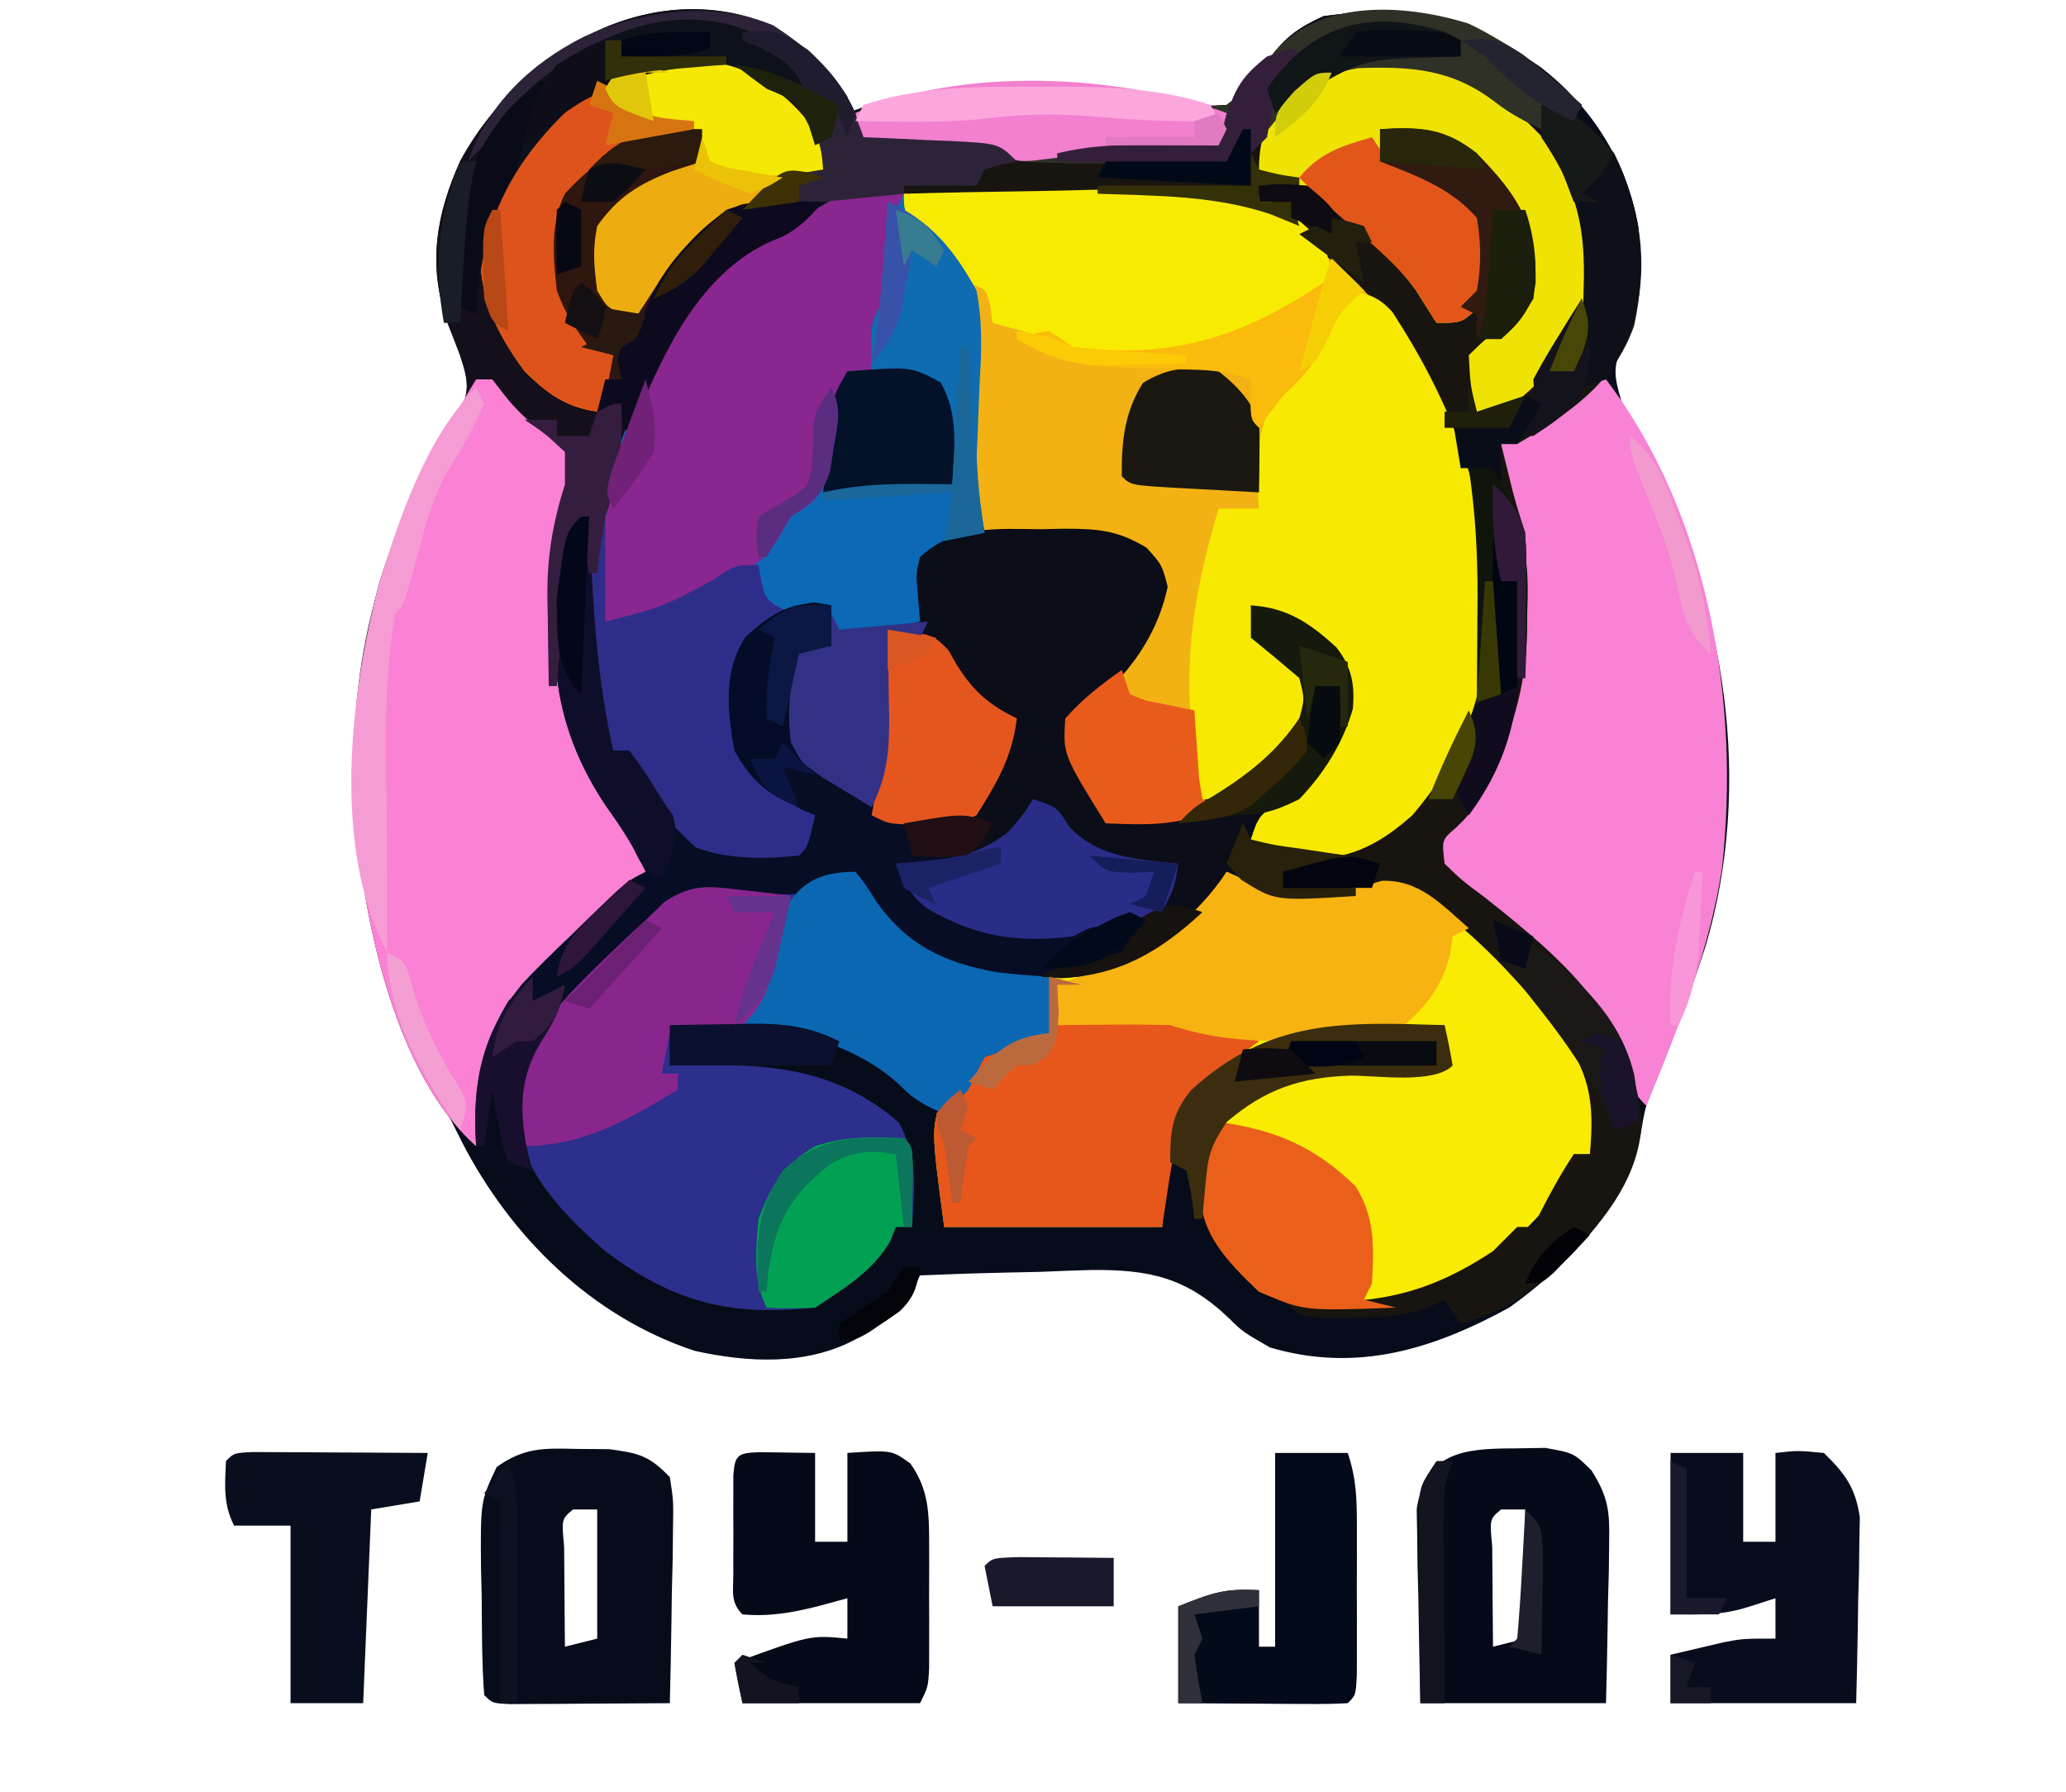 <?xml version="1.0" encoding="UTF-8"?>
<svg version="1.1" xmlns="http://www.w3.org/2000/svg" width="256" height="222">
<path d="M0 0 C3.786 2.476 6.686 4.997 9.184 8.801 C9.184 9.461 9.184 10.121 9.184 10.801 C9.783 10.584 10.382 10.368 11 10.145 C23.55 6.288 38.473 6.171 51.184 9.301 C53.793 9.97 53.793 9.97 56.184 9.801 C58.53 8.068 59.972 6.336 61.586 3.914 C63.567 1.294 65.193 0.169 68.184 -1.199 C78.713 -2.643 86.499 -0.861 95.172 5.188 C101.583 10.198 105.665 16.794 107.184 24.801 C107.631 29.737 107.779 34.07 105.621 38.613 C103.97 42.274 104.082 43.058 105.184 46.801 C106.238 48.992 107.348 51.157 108.496 53.301 C117.975 71.682 121.468 93.896 115.532 114.008 C113.598 119.943 111.426 125.793 109.043 131.562 C108.034 134.004 108.034 134.004 107.434 137.551 C105.217 146.552 98.556 153.53 91.184 158.801 C81.679 163.991 72.282 166.881 61.559 163.738 C58.184 161.801 58.184 161.801 56.45 160.096 C51.161 155.034 46.55 154.078 39.462 154.133 C37.347 154.186 35.235 154.274 33.121 154.363 C31.669 154.398 30.216 154.43 28.764 154.459 C25.235 154.535 21.71 154.656 18.184 154.801 C17.892 155.431 17.599 156.061 17.299 156.71 C15.957 159.226 14.683 160.05 12.246 161.488 C11.556 161.905 10.867 162.321 10.156 162.75 C4.082 165.986 -3.157 165.614 -9.734 164.152 C-22.487 159.944 -32.512 150.066 -38.602 138.234 C-39.002 137.431 -39.403 136.628 -39.816 135.801 C-40.31 134.884 -40.804 133.968 -41.312 133.023 C-51.854 113.018 -54.554 90.863 -48.816 68.988 C-46.46 61.424 -43.484 54.974 -39.074 48.387 C-37.551 45.255 -37.746 44.06 -38.816 40.801 C-39.342 39.399 -39.884 38.003 -40.441 36.613 C-42.808 29.538 -41.791 23.398 -38.754 16.676 C-31.455 3.336 -15.289 -6.51 0 0 Z " fill="#070C1A" transform="translate(95.816,3.199)"/>
<path d="M0 0 C3.786 2.476 6.686 4.997 9.184 8.801 C9.184 9.461 9.184 10.121 9.184 10.801 C9.783 10.584 10.382 10.368 11 10.145 C23.55 6.288 38.473 6.171 51.184 9.301 C53.793 9.97 53.793 9.97 56.184 9.801 C58.53 8.068 59.972 6.336 61.586 3.914 C63.567 1.294 65.193 0.169 68.184 -1.199 C77.419 -2.466 85.428 -1.617 93.184 3.801 C95.653 5.704 97.901 7.667 100.184 9.801 C99.854 10.461 99.524 11.121 99.184 11.801 C97.204 10.811 97.204 10.811 95.184 9.801 C95.617 10.832 96.05 11.863 96.496 12.926 C96.767 13.573 97.037 14.22 97.316 14.887 C98.222 16.992 98.222 16.992 99.871 19.551 C102.18 25.267 102.42 30.854 100.012 36.594 C97.415 41.125 94.756 45.082 90.184 47.801 C89.194 47.801 88.204 47.801 87.184 47.801 C86.371 44.551 86.371 44.551 86.184 40.801 C88.496 38.551 88.496 38.551 91.184 36.801 C93.668 33.075 93.709 30.116 93.184 25.801 C91.44 21.12 89.155 17.843 85.184 14.801 C81.884 13.824 78.593 13.244 75.184 12.801 C75.389 14.771 75.389 14.771 76.184 16.801 C77.903 17.791 77.903 17.791 79.996 18.301 C83.651 19.547 86.042 20.41 88.184 23.801 C88.86 28.014 88.831 31.536 86.871 35.363 C85.184 36.801 85.184 36.801 82.184 36.801 C81.315 35.445 80.45 34.087 79.602 32.719 C75.519 27.196 69.92 22.367 63.684 19.488 C60.021 17.722 59.631 17.31 58.184 13.801 C57.524 14.791 56.864 15.781 56.184 16.801 C53.203 17.233 53.203 17.233 49.426 17.312 C48.431 17.339 48.431 17.339 47.417 17.367 C45.297 17.421 43.178 17.455 41.059 17.488 C39.622 17.521 38.186 17.556 36.75 17.592 C33.228 17.677 29.706 17.744 26.184 17.801 C25.854 18.461 25.524 19.121 25.184 19.801 C22.214 19.801 19.244 19.801 16.184 19.801 C16.184 20.131 16.184 20.461 16.184 20.801 C15.508 20.91 14.833 21.02 14.137 21.133 C13.245 21.291 12.353 21.45 11.434 21.613 C10.552 21.764 9.67 21.915 8.762 22.07 C5.974 22.86 4.414 23.993 2.184 25.801 C1.42 26.048 0.657 26.296 -0.129 26.551 C-9.253 30.795 -13.932 40.597 -17.266 49.598 C-19.385 55.634 -21.059 61.448 -21.816 67.801 C-22.146 67.801 -22.476 67.801 -22.816 67.801 C-23.146 65.821 -23.476 63.841 -23.816 61.801 C-26.805 73.01 -27.169 83.241 -21.816 93.801 C-20.304 95.996 -18.74 98.039 -16.988 100.047 C-15.816 101.801 -15.816 101.801 -15.816 105.801 C-17.285 107.441 -17.285 107.441 -19.316 109.051 C-20.043 109.657 -20.77 110.263 -21.52 110.887 C-22.277 111.518 -23.035 112.15 -23.816 112.801 C-32.47 120.427 -36.084 127.273 -36.816 138.801 C-46.783 129.973 -50.874 110.727 -51.727 98.043 C-51.756 97.303 -51.786 96.563 -51.816 95.801 C-51.856 95.102 -51.896 94.403 -51.938 93.684 C-52.44 77.542 -48.034 61.77 -39.074 48.387 C-37.551 45.255 -37.746 44.06 -38.816 40.801 C-39.342 39.399 -39.884 38.003 -40.441 36.613 C-42.808 29.538 -41.791 23.398 -38.754 16.676 C-31.455 3.336 -15.289 -6.51 0 0 Z " fill="#140F1A" transform="translate(95.816,3.199)"/>
<path d="M0 0 C5.477 -0.15 10.952 -0.258 16.431 -0.33 C18.289 -0.36 20.147 -0.4 22.005 -0.453 C36.237 -0.843 45.565 0.298 56.75 9.875 C68.114 22.106 72.813 38.702 72.281 55.039 C71.634 64.154 68.062 72.504 61.113 78.676 C56.323 82.017 52.774 82.674 47 82 C44.5 81 44.5 81 43 80 C44 77 44 77 46.812 75.25 C51.145 72.192 53.242 69.136 54.488 63.98 C54.789 60.896 54.512 58.644 52.566 56.195 C49.523 53.46 47.058 51.781 43 51 C43.056 52.835 43.056 52.835 44 55 C45.011 55.804 46.021 56.609 47.062 57.438 C50 60 50 60 50.75 62.375 C49.089 68.188 43.84 72.649 39 76 C34.473 78.515 30.034 78.197 25 78 C19.714 69.475 19.714 69.475 20 65 C21.583 63.309 23.303 61.974 25.141 60.566 C28.925 57.378 30.745 53.66 31.5 48.75 C31.248 45.983 31.248 45.983 29.516 44.371 C25.841 42.368 22.376 42.432 18.25 42.312 C17.457 42.278 16.664 42.244 15.848 42.209 C13.899 42.127 11.949 42.062 10 42 C8.054 36.689 7.953 32.336 8.23 26.712 C8.985 15.385 8.985 15.385 4 5.688 C2.678 4.446 1.348 3.213 0 2 C0 1.34 0 0.68 0 0 Z " fill="#F3B213" transform="translate(112,24)"/>
<path d="M0 0 C1.069 0.489 1.069 0.489 2.16 0.988 C5.14 2.05 7.292 2.237 10.438 2.188 C11.344 2.181 12.25 2.175 13.184 2.168 C16.061 2.083 16.061 2.083 19.016 1.246 C22 1 22 1 24.676 2.555 C25.546 3.32 26.416 4.086 27.312 4.875 C28.259 5.705 29.205 6.535 30.18 7.391 C31.11 8.252 32.041 9.113 33 10 C33.848 10.779 34.696 11.557 35.57 12.359 C39.936 16.537 43.774 20.335 46 26 C46.01 29.086 45.629 31.983 45 35 C44.34 35 43.68 35 43 35 C42.773 35.722 42.546 36.444 42.312 37.188 C38.998 44.29 31.315 49.158 24.625 52.875 C17.852 54.977 10.536 54.891 4 52 C-0.144 48.109 -3.119 44.538 -3.375 38.75 C-3.327 34.987 -2.987 33.979 -0.875 30.625 C5.025 25.238 10.197 24.515 17.875 24.312 C18.754 24.278 19.633 24.244 20.539 24.209 C22.692 24.127 24.846 24.062 27 24 C27 22.35 27 20.7 27 19 C10.491 19.067 10.491 19.067 -3.5 26.938 C-7.028 32.081 -7.028 32.081 -8 44 C-16.91 44 -25.82 44 -35 44 C-36.676 31.428 -36.676 31.428 -34.871 27.617 C-33.354 25.86 -31.828 24.427 -30 23 C-29.299 22.361 -28.598 21.721 -27.875 21.062 C-26 20 -26 20 -22 20 C-22 17.69 -22 15.38 -22 13 C-21.143 12.781 -20.286 12.562 -19.402 12.336 C-10.805 9.951 -5.007 7.51 0 0 Z " fill="#F9EB03" transform="translate(152,108)"/>
<path d="M0 0 C8.58 8.916 9.143 16.198 8.961 27.875 C8.915 32.708 9.178 37.235 10 42 C7.69 42.99 5.38 43.98 3 45 C3 48.3 3 51.6 3 55 C1.35 54.67 -0.3 54.34 -2 54 C-1.977 55.169 -1.954 56.338 -1.93 57.543 C-1.911 59.091 -1.893 60.639 -1.875 62.188 C-1.858 62.956 -1.841 63.725 -1.824 64.518 C-1.787 68.815 -2.004 72.079 -4 76 C-5.274 75.234 -6.544 74.462 -7.812 73.688 C-8.52 73.258 -9.228 72.829 -9.957 72.387 C-11.944 71.038 -13.503 69.878 -15 68 C-15.363 63.426 -15.624 59.936 -13 56 C-11.68 56 -10.36 56 -9 56 C-9 54.35 -9 52.7 -9 51 C-13.868 52.123 -16.878 53.031 -20 57 C-20.933 61.622 -21.096 66.73 -19.012 71.047 C-16.806 73.806 -14.311 75.774 -11 77 C-11.875 80.875 -11.875 80.875 -13 82 C-17.396 82.423 -21.577 82.517 -25.75 81 C-29.03 78.085 -31.693 74.734 -34 71 C-34 70.34 -34 69.68 -34 69 C-34.66 69 -35.32 69 -36 69 C-41.577 51.839 -38.434 36.232 -30.621 20.164 C-25.899 11.8 -20.196 5.183 -11 2 C-10.34 1.608 -9.68 1.216 -9 0.812 C-5.47 -0.621 -3.8 -0.823 0 0 Z " fill="#0B69B6" transform="translate(112,24)"/>
<path d="M0 0 C1.289 1.609 1.289 1.609 2.625 3.75 C6.513 9.174 11.076 11.304 17.578 12.457 C19.712 12.709 21.856 12.864 24 13 C24 15.31 24 17.62 24 20 C21.348 21.075 18.716 22.095 16 23 C15.298 24.315 14.635 25.651 14 27 C12.375 28.75 12.375 28.75 11 30 C8.899 29.058 7.255 28.268 5.656 26.59 C-2.118 19.127 -12.922 19.139 -23 19 C-23 20.65 -23 22.3 -23 24 C-22.143 23.977 -21.286 23.954 -20.402 23.93 C-10.627 23.775 -2.351 24.353 5.375 31.062 C7.733 35.326 7.333 39.231 7 44 C6.34 44 5.68 44 5 44 C4.773 44.578 4.546 45.155 4.312 45.75 C2.1 49.544 -1.401 51.601 -5 54 C-15.558 55.099 -22.528 53.354 -31 47 C-36.845 41.883 -41.351 37.024 -42.625 29.125 C-42.035 19.54 -32.566 12.025 -26 6 C-25.219 5.246 -24.438 4.492 -23.633 3.715 C-20.186 1.47 -18.007 1.657 -13.938 1.875 C-8.602 2.137 -4.914 0 0 0 Z " fill="#2C2F8B" transform="translate(106,108)"/>
<path d="M0 0 C0.66 0 1.32 0 2 0 C2.578 0.743 3.155 1.485 3.75 2.25 C6.201 5.246 8.718 6.986 12 9 C11.075 14.681 11.075 14.681 10.488 17.172 C8.334 29.648 9.225 41.804 16.668 52.367 C17.696 53.701 18.757 55.011 19.863 56.281 C21 58 21 58 21 62 C19.531 63.641 19.531 63.641 17.5 65.25 C16.773 65.856 16.046 66.462 15.297 67.086 C14.539 67.718 13.781 68.349 13 69 C4.346 76.626 0.732 83.472 0 95 C-9.966 86.172 -14.058 66.927 -14.91 54.242 C-14.94 53.502 -14.969 52.762 -15 52 C-15.06 50.952 -15.06 50.952 -15.121 49.883 C-15.693 31.506 -9.506 15.309 0 0 Z " fill="#FA81D4" transform="translate(59,47)"/>
<path d="M0 0 C0.66 0 1.32 0 2 0 C14.781 16.799 18.66 40.072 16.375 60.562 C14.821 70.834 10.886 80.416 7 90 C4.8 87.8 4.017 85.687 2.832 82.855 C-1.574 73.03 -10.567 66.247 -19 60 C-18.371 56.582 -17.046 54.333 -15.062 51.5 C-9.661 43.75 -8.82 37.247 -8.812 27.938 C-8.8 27.148 -8.788 26.358 -8.775 25.545 C-8.764 21.202 -9.07 17.978 -11 14 C-11.688 11.062 -11.688 11.062 -11 8 C-8.837 6.168 -6.604 4.738 -4.164 3.297 C-1.893 2.055 -1.893 2.055 0 0 Z " fill="#F882D3" transform="translate(197,47)"/>
<path d="M0 0 C0.889 -0.02 1.779 -0.04 2.695 -0.061 C6.95 -0.057 9.374 0.06 13.082 2.297 C15 4.438 15 4.438 15.688 7.125 C14.267 13.968 9.739 19.555 4 23.438 C4.543 28.002 5.795 31.41 8 35.438 C16.893 35.971 21.787 33.73 28.484 27.938 C30.613 25.831 31.88 24.007 32.5 21.062 C31.751 17.133 29.021 15.892 26 13.438 C26 12.117 26 10.797 26 9.438 C30.515 9.711 33.359 11.661 36.594 14.641 C38.478 17.049 38.905 19.247 38.625 22.281 C37.047 27.724 33.741 32.132 29.25 35.5 C27 36.438 27 36.438 25 36.438 C25.495 38.913 25.495 38.913 26 41.438 C25.01 41.438 24.02 41.438 23 41.438 C22.722 42.489 22.722 42.489 22.438 43.562 C19.8 48.838 15.353 52.109 9.938 54.312 C6.565 55.437 3.567 55.705 0 55.438 C2.501 53.994 4.213 53.412 7.125 53.062 C10.132 52.758 10.132 52.758 11.375 50.375 C11.581 49.736 11.787 49.096 12 48.438 C7.87 49.005 7.87 49.005 4 50.438 C-3.011 51.276 -8.133 50.49 -14.223 46.922 C-16.206 45.266 -17.023 43.807 -18 41.438 C-17.34 40.778 -16.68 40.117 -16 39.438 C-17.634 37.729 -18.869 36.503 -21 35.438 C-20.847 34.631 -20.693 33.824 -20.535 32.992 C-19.911 28.847 -19.654 24.745 -19.438 20.562 C-19.394 19.779 -19.351 18.995 -19.307 18.188 C-19.201 16.271 -19.1 14.354 -19 12.438 C-17.68 12.107 -16.36 11.777 -15 11.438 C-15.103 10.179 -15.206 8.921 -15.312 7.625 C-15.488 5.48 -15.488 5.48 -15 3.438 C-10.676 -0.521 -5.527 -0.044 0 0 Z " fill="#0B0D18" transform="translate(129,65.562)"/>
<path d="M0 0 C4.318 0.48 6.33 2.714 9 6 C12.384 12.808 13.106 19.955 11.484 27.352 C8.982 34.492 3.365 38.292 -3 42 C-3.66 42 -4.32 42 -5 42 C-4.691 43.258 -4.381 44.516 -4.062 45.812 C-3.801 46.874 -3.801 46.874 -3.535 47.957 C-3.09 49.657 -2.556 51.333 -2 53 C-1.877 55.928 -1.815 58.822 -1.812 61.75 C-1.8 62.536 -1.788 63.323 -1.775 64.133 C-1.758 71.145 -3.265 76.964 -6.438 83.25 C-7.054 84.495 -7.054 84.495 -7.684 85.766 C-9 88 -9 88 -10.66 89.609 C-12.347 91.038 -12.347 91.038 -12 94 C-9.817 96.098 -9.817 96.098 -7 98.188 C2.7 105.89 10.893 112.827 12.438 125.625 C12.297 132.505 8.135 137.73 3.586 142.566 C-0.782 146.677 -4.148 149.367 -10 151 C-10.66 150.01 -11.32 149.02 -12 148 C-12.687 148.325 -13.374 148.65 -14.082 148.984 C-17.44 150.153 -20.139 150.266 -23.688 150.25 C-24.826 150.255 -25.964 150.26 -27.137 150.266 C-30 150 -30 150 -32 148 C-31.129 148.07 -30.257 148.139 -29.359 148.211 C-20.138 148.63 -13.729 147.115 -6 142 C-4.998 141.002 -3.997 140.003 -3 139 C-2.34 139 -1.68 139 -1 139 C-0.732 138.443 -0.464 137.886 -0.188 137.312 C1.109 134.788 2.425 132.363 4 130 C4.66 130 5.32 130 6 130 C6.638 123.298 5.922 119.681 1.902 114.262 C-3.403 107.954 -9.602 100.873 -17 97 C-19.91 97.025 -19.91 97.025 -23 98 C-32.657 98.843 -32.657 98.843 -37.188 96 C-37.786 95.34 -38.384 94.68 -39 94 C-38.34 92.35 -37.68 90.7 -37 89 C-36.67 89.66 -36.34 90.32 -36 91 C-31.56 92.776 -26.363 92.907 -21.914 91.199 C-15.081 87.39 -11.085 81.621 -8.863 74.207 C-5.344 58.833 -8.897 44.01 -16.375 30.438 C-21.344 22.528 -26.461 17.715 -35 14 C-35.579 13.656 -36.157 13.313 -36.753 12.958 C-39.592 11.747 -41.758 11.789 -44.84 11.84 C-45.986 11.851 -47.133 11.862 -48.314 11.873 C-49.51 11.894 -50.706 11.916 -51.938 11.938 C-71.743 12.234 -71.743 12.234 -79 11 C-79.33 10.34 -79.66 9.68 -80 9 C-79.29 9.012 -78.579 9.023 -77.848 9.035 C-76.929 9.044 -76.009 9.053 -75.062 9.062 C-73.688 9.08 -73.688 9.08 -72.285 9.098 C-70.034 9.259 -70.034 9.259 -69 8 C-70.32 7.67 -71.64 7.34 -73 7 C-61.78 7 -50.56 7 -39 7 C-38.34 5.68 -37.68 4.36 -37 3 C-35 6 -35 6 -35 8 C-34.196 8.186 -33.391 8.371 -32.562 8.562 C-24.634 11.762 -17.948 18.08 -13 25 C-13 25.66 -13 26.32 -13 27 C-12.01 27 -11.02 27 -10 27 C-7.574 22.712 -7.142 18.843 -8 14 C-11.236 10.274 -15.487 8.77 -20 7 C-20 5.68 -20 4.36 -20 3 C-14.956 2.703 -11.999 2.821 -8 6 C-3.121 11.021 -0.587 14.606 -0.641 21.93 C-1.282 25.623 -3.359 27.422 -6 30 C-6.66 30.33 -7.32 30.66 -8 31 C-8 33.31 -8 35.62 -8 38 C-1.243 35.027 2.281 30.894 5 24 C6.333 15.926 4.466 10.699 0 4 C0 2.68 0 1.36 0 0 Z " fill="#181511" transform="translate(191,13)"/>
<path d="M0 0 C2.558 0.369 3.743 0.724 5.527 2.645 C12.649 13.593 17.417 25.293 17.312 38.438 C17.304 39.556 17.304 39.556 17.295 40.697 C17.086 50.191 14.239 57.719 8 65 C4.272 68.311 0.791 70.269 -4.25 70.438 C-7.446 70.065 -9.363 69.758 -12 68 C-11 65 -11 65 -8.188 63.25 C-3.855 60.192 -1.758 57.136 -0.512 51.98 C-0.211 48.896 -0.488 46.644 -2.434 44.195 C-5.477 41.46 -7.942 39.781 -12 39 C-11.944 40.835 -11.944 40.835 -11 43 C-9.989 43.804 -8.979 44.609 -7.938 45.438 C-5 48 -5 48 -4.25 50.375 C-5.743 55.601 -10.351 60.275 -15 63 C-15.99 63 -16.98 63 -18 63 C-20.836 49.681 -19.846 39.876 -16 27 C-14.35 27 -12.7 27 -11 27 C-11.046 26.359 -11.093 25.719 -11.141 25.059 C-11.405 18.713 -10.761 15.158 -7 10 C-6.01 9.34 -5.02 8.68 -4 8 C-2.786 6.053 -2.786 6.053 -1.812 3.875 C-1.468 3.151 -1.124 2.426 -0.77 1.68 C-0.389 0.848 -0.389 0.848 0 0 Z " fill="#F7E902" transform="translate(167,36)"/>
<path d="M0 0 C-0.33 0.66 -0.66 1.32 -1 2 C-1.181 3.872 -1.321 5.748 -1.438 7.625 C-1.831 12.657 -2.374 17.213 -4 22 C-4.99 22.33 -5.98 22.66 -7 23 C-7.935 26.533 -8.47 30.074 -9.059 33.68 C-10.102 37.359 -10.835 38.076 -14 40 C-14.474 40.825 -14.949 41.65 -15.438 42.5 C-17.351 45.562 -18.782 46.357 -22 48 C-23.156 48.623 -23.156 48.623 -24.336 49.258 C-28.96 51.688 -32.77 53.315 -38 54 C-37.771 36.813 -34.233 21.509 -22.062 8.562 C-18.57 5.244 -15.531 3.568 -11 2 C-10.34 1.608 -9.68 1.216 -9 0.812 C-6.009 -0.403 -3.186 -0.123 0 0 Z " fill="#89268F" transform="translate(112,24)"/>
<path d="M0 0 C0.33 0 0.66 0 1 0 C1.073 1.758 1.073 1.758 1.148 3.551 C1.546 12.174 2.083 20.552 4 29 C4.66 29 5.32 29 6 29 C7.344 30.993 8.675 32.994 10 35 C13.927 39.541 13.927 39.541 19.383 41.098 C20.288 41.086 21.193 41.074 22.125 41.062 C23.035 41.053 23.945 41.044 24.883 41.035 C25.581 41.024 26.28 41.012 27 41 C27.66 39.68 28.32 38.36 29 37 C28.278 36.794 27.556 36.587 26.812 36.375 C23.136 34.577 20.745 32.689 19 29 C18.037 24.086 17.532 19.208 20.402 14.891 C23.193 12.326 25.15 11.108 28.938 10.625 C29.618 10.749 30.299 10.873 31 11 C31 12.65 31 14.3 31 16 C30.361 16.103 29.721 16.206 29.062 16.312 C28.382 16.539 27.701 16.766 27 17 C25.754 20.737 25.229 24.131 26 28 C28.034 30.195 29.543 31.411 32 33 C33.794 34.247 35.586 35.497 37.375 36.75 C38.249 37.343 39.123 37.936 40.023 38.547 C41.002 39.266 41.002 39.266 42 40 C42 40.33 42 40.66 42 41 C44.97 41.495 44.97 41.495 48 42 C48 42.33 48 42.66 48 43 C45.03 43 42.06 43 39 43 C43.055 47.413 46.488 50.669 52.652 51.25 C57.716 51.359 61.309 50.948 66 49 C68.312 49.375 68.312 49.375 70 50 C64.959 55.986 60.534 56.601 53.125 57.438 C47.203 57.262 41.577 54.358 37.254 50.402 C34 46.651 34 46.651 34 44 C33.134 44.495 32.267 44.99 31.375 45.5 C27.507 47.255 24.551 46.843 20.375 46.438 C14.717 46.287 11.839 47.274 7.683 50.882 C-2.627 60.383 -2.627 60.383 -7.125 72.875 C-7.094 75.73 -6.91 78.269 -6 81 C-6.99 80.67 -7.98 80.34 -9 80 C-9.73 77.934 -9.73 77.934 -10.188 75.438 C-10.346 74.611 -10.505 73.785 -10.668 72.934 C-10.778 72.296 -10.887 71.657 -11 71 C-11.33 73.31 -11.66 75.62 -12 78 C-12.33 78 -12.66 78 -13 78 C-13.499 70.142 -12.364 64.174 -7.297 57.887 C-5.38 55.855 -3.406 53.918 -1.375 52 C-0.694 51.334 -0.014 50.667 0.688 49.98 C5.629 45.186 5.629 45.186 8 44 C6.608 41.036 4.966 38.472 3.062 35.812 C-2.96 26.771 -4.237 18.009 -2.578 7.27 C-1.332 1.332 -1.332 1.332 0 0 Z " fill="#060D25" transform="translate(72,64)"/>
<path d="M0 0 C3.751 2.634 6.819 4.927 8.121 9.434 C8.183 10.155 8.245 10.877 8.309 11.621 C7.319 11.992 6.329 12.364 5.309 12.746 C-3.333 16.482 -9.539 22.892 -14.691 30.621 C-17.159 29.469 -18.739 28.573 -20.691 26.621 C-21.131 22.155 -21.314 19.742 -19.129 15.809 C-15.442 12.5 -11.683 10.621 -6.691 10.621 C-6.691 9.301 -6.691 7.981 -6.691 6.621 C-13.929 7.466 -18.773 9.086 -23.691 14.621 C-25.549 18.337 -25.139 22.567 -24.691 26.621 C-23.669 29.446 -22.521 31.165 -20.691 33.621 C-19.701 33.951 -18.711 34.281 -17.691 34.621 C-18.566 39.371 -18.566 39.371 -19.691 41.621 C-23.647 41.035 -25.85 39.394 -28.691 36.621 C-32.32 31.674 -34.517 27.09 -34.105 20.879 C-32.523 12.25 -27.844 6.383 -20.883 1.301 C-14.758 -2.341 -6.431 -3.295 0 0 Z " fill="#EDAC10" transform="translate(93.691,9.379)"/>
<path d="M0 0 C5.477 -0.15 10.952 -0.258 16.431 -0.33 C18.289 -0.36 20.147 -0.4 22.005 -0.453 C44.128 -1.06 44.128 -1.06 52 6 C52.798 8.706 52.798 8.706 53 11 C51.651 11.945 50.296 12.881 48.938 13.812 C48.183 14.335 47.429 14.857 46.652 15.395 C40.586 19.066 35.711 20.475 28.75 20.312 C28.044 20.316 27.337 20.319 26.609 20.322 C22.878 20.283 21.175 20.117 18 18 C15.679 17.292 13.346 16.62 11 16 C10.918 15.381 10.835 14.762 10.75 14.125 C10.225 11.841 10.225 11.841 8.156 11.117 C5.578 9.782 4.45 8.335 2.75 6 C2.229 5.299 1.708 4.598 1.172 3.875 C0 2 0 2 0 0 Z " fill="#F8EB02" transform="translate(112,24)"/>
<path d="M0 0 C5.615 2.445 9.904 6.531 14 11 C14.66 11.66 15.32 12.32 16 13 C18.523 18.307 18.888 23.221 18 29 C15.638 34.656 12.36 39.813 7 43 C6.01 43 5.02 43 4 43 C3.188 39.75 3.188 39.75 3 36 C5.312 33.75 5.312 33.75 8 32 C10.484 28.274 10.525 25.315 10 21 C8.256 16.319 5.972 13.042 2 10 C-1.3 9.023 -4.591 8.444 -8 8 C-7.795 9.97 -7.795 9.97 -7 12 C-5.281 12.99 -5.281 12.99 -3.188 13.5 C0.467 14.747 2.859 15.609 5 19 C5.676 23.213 5.648 26.736 3.688 30.562 C2 32 2 32 -1 32 C-1.869 30.645 -2.734 29.286 -3.582 27.918 C-8.582 21.156 -15.338 16.263 -23 13 C-23 8.641 -21.746 6.196 -18.812 3.125 C-13.152 -1.446 -6.921 -1.267 0 0 Z " fill="#EFE205" transform="translate(179,8)"/>
<path d="M0 0 C1.32 0.33 2.64 0.66 4 1 C3.01 1 2.02 1 1 1 C1 2.65 1 4.3 1 6 C1.66 5.67 2.32 5.34 3 5 C11.151 4.32 18.27 5.444 26 8 C25.278 8.536 24.556 9.072 23.812 9.625 C15.524 16.625 15.889 18.725 14 31 C5.09 31 -3.82 31 -13 31 C-14.676 18.428 -14.676 18.428 -12.871 14.617 C-11.354 12.86 -9.828 11.427 -8 10 C-7.299 9.361 -6.598 8.721 -5.875 8.062 C-4 7 -4 7 0 7 C0 4.69 0 2.38 0 0 Z " fill="#E7571C" transform="translate(130,121)"/>
<path d="M0 0 C1.069 0.489 1.069 0.489 2.16 0.988 C5.14 2.05 7.292 2.237 10.438 2.188 C11.884 2.174 11.884 2.174 13.359 2.16 C16.125 2.083 16.125 2.083 19.188 1.125 C23.813 0.919 26.645 4.062 30 7 C29.34 7.33 28.68 7.66 28 8 C27.897 8.722 27.794 9.444 27.688 10.188 C26.766 13.956 24.921 16.52 22 19 C19.205 19.814 17.143 20.235 14.312 20.438 C13.607 20.506 12.902 20.575 12.175 20.646 C5.611 21.206 -0.71 21.097 -7 19 C-9.395 18.93 -11.792 18.916 -14.188 18.938 C-15.46 18.947 -16.732 18.956 -18.043 18.965 C-19.019 18.976 -19.995 18.988 -21 19 C-21 17.35 -21 15.7 -21 14 C-19.606 13.49 -19.606 13.49 -18.184 12.969 C-10.377 9.96 -4.836 7.163 0 0 Z " fill="#F7B311" transform="translate(152,108)"/>
<path d="M0 0 C1.31 0.01 2.619 0.021 3.969 0.031 C7.697 0.526 8.937 0.84 11.5 3.5 C11.954 6.411 11.954 6.411 11.891 9.918 C11.871 11.798 11.871 11.798 11.852 13.717 C11.818 15.027 11.785 16.337 11.75 17.688 C11.73 19.023 11.712 20.358 11.695 21.693 C11.648 24.963 11.582 28.231 11.5 31.5 C7.854 31.529 4.208 31.547 0.562 31.562 C-0.999 31.575 -0.999 31.575 -2.592 31.588 C-3.581 31.591 -4.571 31.594 -5.59 31.598 C-6.965 31.606 -6.965 31.606 -8.367 31.614 C-10.5 31.5 -10.5 31.5 -11.5 30.5 C-11.81 26.425 -11.778 22.336 -11.812 18.25 C-11.842 17.104 -11.871 15.958 -11.9 14.777 C-11.963 6.475 -11.963 6.475 -9.949 2.234 C-6.534 -0.184 -4.151 -0.098 0 0 Z M-0.5 7.5 C-1.918 8.689 -1.918 8.689 -1.598 12.098 C-1.591 13.586 -1.579 15.074 -1.562 16.562 C-1.558 17.321 -1.553 18.08 -1.549 18.861 C-1.537 20.741 -1.519 22.62 -1.5 24.5 C-0.18 24.17 1.14 23.84 2.5 23.5 C2.5 18.22 2.5 12.94 2.5 7.5 C1.51 7.5 0.52 7.5 -0.5 7.5 Z " fill="#060C1A" transform="translate(71.5,179.5)"/>
<path d="M0 0 C1.31 -0.022 2.619 -0.044 3.969 -0.066 C7.5 0.562 7.5 0.562 9.696 2.716 C11.814 6.058 11.968 7.817 11.891 11.738 C11.871 13.474 11.871 13.474 11.852 15.244 C11.818 16.442 11.785 17.641 11.75 18.875 C11.732 20.093 11.714 21.31 11.695 22.564 C11.648 25.564 11.577 28.563 11.5 31.562 C3.91 31.562 -3.68 31.562 -11.5 31.562 C-11.608 27.145 -11.687 22.73 -11.75 18.312 C-11.784 17.058 -11.817 15.804 -11.852 14.512 C-11.864 13.306 -11.877 12.101 -11.891 10.859 C-11.912 9.749 -11.933 8.639 -11.954 7.495 C-10.881 0.565 -6.224 -0.006 0 0 Z M-1.5 7.562 C-2.918 8.751 -2.918 8.751 -2.598 12.16 C-2.591 13.648 -2.579 15.137 -2.562 16.625 C-2.558 17.384 -2.553 18.142 -2.549 18.924 C-2.537 20.803 -2.519 22.683 -2.5 24.562 C-1.18 24.233 0.14 23.902 1.5 23.562 C1.5 18.282 1.5 13.002 1.5 7.562 C0.51 7.562 -0.48 7.562 -1.5 7.562 Z " fill="#040A18" transform="translate(187.5,179.438)"/>
<path d="M0 0 C3.467 0.049 3.467 0.049 6.934 0.098 C6.934 3.728 6.934 7.358 6.934 11.098 C8.254 11.098 9.574 11.098 10.934 11.098 C10.934 7.468 10.934 3.838 10.934 0.098 C16.428 -0.269 16.428 -0.269 18.746 1.41 C21.017 4.637 21.062 7.538 21.066 11.352 C21.068 12.88 21.068 12.88 21.07 14.439 C21.066 15.502 21.063 16.565 21.059 17.66 C21.064 19.26 21.064 19.26 21.07 20.893 C21.069 21.91 21.068 22.928 21.066 23.977 C21.065 24.911 21.064 25.845 21.063 26.807 C20.934 29.098 20.934 29.098 19.934 31.098 C12.674 31.098 5.414 31.098 -2.066 31.098 C-2.396 29.448 -2.726 27.798 -3.066 26.098 C6.344 22.653 6.344 22.653 10.934 23.098 C10.934 21.448 10.934 19.798 10.934 18.098 C9.717 18.428 8.5 18.758 7.246 19.098 C4.066 19.893 1.231 20.397 -2.066 20.098 C-3.589 18.576 -3.196 17.216 -3.199 15.098 C-3.201 14.293 -3.202 13.489 -3.203 12.66 C-3.199 11.815 -3.195 10.969 -3.191 10.098 C-3.195 9.252 -3.199 8.406 -3.203 7.535 C-3.202 6.731 -3.201 5.926 -3.199 5.098 C-3.198 4.355 -3.197 3.613 -3.196 2.848 C-3.004 0.257 -2.586 0.122 0 0 Z " fill="#050A18" transform="translate(94.066,179.902)"/>
<path d="M0 0 C5.382 2.563 9.706 6.032 14.043 10.086 C13.713 10.746 13.383 11.406 13.043 12.086 C11.723 11.426 10.403 10.766 9.043 10.086 C9.043 11.076 9.043 12.066 9.043 13.086 C6.995 12.129 5.179 11.193 3.395 9.797 C-1.965 5.65 -7.006 5.292 -13.668 5.527 C-18.494 6.347 -20.977 8.315 -23.957 12.086 C-24.916 13.262 -24.916 13.262 -25.895 14.461 C-26.42 15.265 -26.42 15.265 -26.957 16.086 C-27.452 15.096 -27.452 15.096 -27.957 14.086 C-28.617 15.076 -29.277 16.066 -29.957 17.086 C-32.539 17.442 -32.539 17.442 -35.77 17.414 C-37.506 17.406 -37.506 17.406 -39.277 17.398 C-40.492 17.378 -41.706 17.357 -42.957 17.336 C-44.171 17.331 -45.386 17.326 -46.637 17.32 C-55.649 17.24 -55.649 17.24 -57.957 16.086 C-60.836 15.853 -63.698 15.666 -66.582 15.523 C-67.384 15.48 -68.186 15.437 -69.012 15.393 C-70.993 15.286 -72.975 15.186 -74.957 15.086 C-75.287 13.766 -75.617 12.446 -75.957 11.086 C-68.712 7.89 -61.621 7.898 -53.832 7.898 C-52.805 7.892 -51.777 7.886 -50.719 7.879 C-45.232 7.893 -40.308 8.245 -34.957 9.586 C-32.348 10.255 -32.348 10.255 -29.957 10.086 C-27.61 8.353 -26.168 6.622 -24.555 4.199 C-19.006 -3.141 -8.073 -2.495 0 0 Z " fill="#2F3126" transform="translate(181.957,2.914)"/>
<path d="M0 0 C2.97 0 5.94 0 9 0 C9 3.63 9 7.26 9 11 C10.32 11 11.64 11 13 11 C13 7.37 13 3.74 13 0 C15.75 -0.312 15.75 -0.312 19 0 C21.655 2.6 22.885 4.253 23.454 7.954 C23.423 9.549 23.423 9.549 23.391 11.176 C23.371 12.911 23.371 12.911 23.352 14.682 C23.318 15.88 23.285 17.078 23.25 18.312 C23.232 19.53 23.214 20.748 23.195 22.002 C23.148 25.002 23.077 28.001 23 31 C15.41 31 7.82 31 0 31 C0 29.02 0 27.04 0 25 C1.415 24.661 2.832 24.329 4.25 24 C5.039 23.814 5.828 23.629 6.641 23.438 C9 23 9 23 13 23 C13 21.35 13 19.7 13 18 C11.969 18.33 10.938 18.66 9.875 19 C6.269 20.154 4.146 20 0 20 C0 13.4 0 6.8 0 0 Z " fill="#080D1D" transform="translate(207,180)"/>
<path d="M0 0 C1.289 1.609 1.289 1.609 2.625 3.75 C6.513 9.174 11.076 11.304 17.578 12.457 C19.712 12.709 21.856 12.864 24 13 C24 15.31 24 17.62 24 20 C21.348 21.075 18.716 22.095 16 23 C15.298 24.315 14.635 25.651 14 27 C12.375 28.75 12.375 28.75 11 30 C8.902 29.059 7.267 28.288 5.691 26.59 C0.592 21.796 -7.133 19.458 -14 19 C-13.561 18.198 -13.561 18.198 -13.113 17.379 C-11.375 13.665 -10.408 9.716 -9.293 5.777 C-7.296 1.489 -4.686 0 0 0 Z " fill="#0B67B1" transform="translate(106,108)"/>
<path d="M0 0 C1.161 0.129 2.323 0.258 3.52 0.391 C4.4 0.509 5.28 0.628 6.188 0.75 C5.762 2.669 5.322 4.585 4.875 6.5 C4.631 7.567 4.388 8.635 4.137 9.734 C3.187 12.752 2.439 14.54 0.188 16.75 C-2.074 17.359 -2.074 17.359 -4.5 17.5 C-5.308 17.557 -6.116 17.613 -6.949 17.672 C-7.872 17.711 -7.872 17.711 -8.812 17.75 C-9.143 19.4 -9.473 21.05 -9.812 22.75 C-9.152 22.75 -8.492 22.75 -7.812 22.75 C-7.812 23.41 -7.812 24.07 -7.812 24.75 C-14.118 28.54 -19.352 31.612 -26.812 31.75 C-27.812 30.75 -27.812 30.75 -28.25 27.25 C-28.074 18.274 -20.254 11.875 -14.277 6.012 C-13.464 5.265 -12.651 4.519 -11.812 3.75 C-10.633 2.607 -10.633 2.607 -9.43 1.441 C-5.988 -0.783 -4.02 -0.487 0 0 Z " fill="#88268D" transform="translate(91.812,110.25)"/>
<path d="M0 0 C0.33 0 0.66 0 1 0 C1 4.29 1 8.58 1 13 C8.076 11.212 8.076 11.212 14.438 7.812 C17 6 17 6 20 6 C20.103 6.619 20.206 7.237 20.312 7.875 C20.875 10.365 20.875 10.365 24 12 C23.01 12.578 22.02 13.155 21 13.75 C18.64 15.706 18.052 16.747 17.426 19.793 C17.253 24.593 17.169 28.737 20.25 32.625 C22.497 34.565 24.237 35.977 27 37 C26.125 40.875 26.125 40.875 25 42 C20.604 42.423 16.423 42.517 12.25 41 C8.97 38.085 6.307 34.734 4 31 C4 30.34 4 29.68 4 29 C3.34 29 2.68 29 2 29 C-1.216 19.104 -1.818 10.226 0 0 Z " fill="#2E2E8A" transform="translate(74,64)"/>
<path d="M0 0 C5.23 2.239 8.318 6.059 11 11 C11.773 14.933 11.629 18.639 11.375 22.625 C11.295 24.617 11.22 26.609 11.148 28.602 C11.09 29.992 11.09 29.992 11.03 31.411 C10.992 34.723 11.39 37.75 12 41 C9.525 41.495 9.525 41.495 7 42 C7.495 39.03 7.495 39.03 8 36 C0.08 36.495 0.08 36.495 -8 37 C-8 29.125 -8 29.125 -6.5 25.062 C-6.222 24.29 -5.943 23.518 -5.656 22.723 C-5.44 22.154 -5.223 21.586 -5 21 C-4.01 21 -3.02 21 -2 21 C-2.021 20.051 -2.041 19.102 -2.062 18.125 C-2 15 -2 15 -1 13 C-0.77 10.796 -0.589 8.586 -0.438 6.375 C-0.312 4.592 -0.312 4.592 -0.184 2.773 C-0.123 1.858 -0.062 0.943 0 0 Z " fill="#0F6CB0" transform="translate(110,25)"/>
<path d="M0 0 C2.97 0 5.94 0 9 0 C10.093 3.278 10.129 5.714 10.133 9.164 C10.134 10.368 10.135 11.572 10.137 12.812 C10.133 14.071 10.129 15.329 10.125 16.625 C10.131 18.524 10.131 18.524 10.137 20.461 C10.135 21.662 10.134 22.864 10.133 24.102 C10.132 25.208 10.131 26.315 10.129 27.456 C10 30 10 30 9 31 C7.438 31.087 5.873 31.107 4.309 31.098 C3.364 31.094 2.42 31.091 1.447 31.088 C-0.043 31.075 -0.043 31.075 -1.562 31.062 C-2.56 31.058 -3.557 31.053 -4.584 31.049 C-7.056 31.037 -9.528 31.019 -12 31 C-12 27.04 -12 23.08 -12 19 C-7.79 17.316 -6.21 16.759 -2 17 C-2 19.31 -2 21.62 -2 24 C-1.34 24 -0.68 24 0 24 C0 16.08 0 8.16 0 0 Z " fill="#030A19" transform="translate(158,180)"/>
<path d="M0 0 C1 0.005 2 0.01 3.031 0.016 C4.111 0.019 5.19 0.022 6.302 0.026 C8.007 0.038 8.007 0.038 9.746 0.051 C11.456 0.058 11.456 0.058 13.201 0.065 C16.028 0.077 18.856 0.093 21.683 0.114 C21.353 2.094 21.023 4.074 20.683 6.114 C18.703 6.444 16.723 6.774 14.683 7.114 C14.353 15.034 14.023 22.954 13.683 31.114 C10.713 31.114 7.743 31.114 4.683 31.114 C4.683 23.854 4.683 16.594 4.683 9.114 C2.373 9.114 0.063 9.114 -2.317 9.114 C-3.683 6.381 -3.445 4.132 -3.317 1.114 C-2.317 0.114 -2.317 0.114 0 0 Z " fill="#080E1D" transform="translate(31.317,179.886)"/>
<path d="M0 0 C0 1.32 0 2.64 0 4 C-1.217 4.392 -2.434 4.784 -3.688 5.188 C-7.775 6.756 -10.405 8.351 -13 12 C-13.603 14.963 -13.399 16.908 -13 20 C-11.789 22.05 -11.789 22.05 -10 23 C-9.34 23 -8.68 23 -8 23 C-7.081 21.605 -6.166 20.207 -5.27 18.797 C-2.673 15.121 0.622 10.847 4.953 9.305 C7.088 8.987 9.093 8.902 11.25 8.938 C13.106 8.968 13.106 8.968 15 9 C12.991 11.233 11.554 12.805 8.688 13.812 C-0.175 17.729 -4.659 27.315 -8.168 35.836 C-8.58 36.907 -8.58 36.907 -9 38 C-9.66 37.01 -10.32 36.02 -11 35 C-11.66 35 -12.32 35 -13 35 C-12.34 32.69 -11.68 30.38 -11 28 C-11.578 27.979 -12.155 27.959 -12.75 27.938 C-15.674 26.719 -16.805 24.934 -18.223 22.156 C-19.713 18.023 -20.003 14.286 -19 10 C-16.561 5.905 -13.578 2.947 -9.5 0.5 C-6.293 -0.141 -3.26 -0.128 0 0 Z " fill="#2F160E" transform="translate(87,16)"/>
<path d="M0 0 C6.951 0.933 11.954 3.04 17 8 C19.393 11.888 19.255 15.5 19 20 C18.67 20.66 18.34 21.32 18 22 C19.32 22.33 20.64 22.66 22 23 C10.466 23.418 10.466 23.418 5 21 C1.799 17.994 -1.797 14.491 -2.168 9.941 C-2.174 9.156 -2.181 8.371 -2.188 7.562 C-2.202 6.78 -2.216 5.998 -2.23 5.191 C-2 3 -2 3 0 0 Z " fill="#EA601A" transform="translate(151,139)"/>
<path d="M0 0 C2 1 2 1 3.188 2.5 C5.879 4.728 8.598 4.679 12 5 C12 5.33 12 5.66 12 6 C11.432 6.075 10.863 6.15 10.277 6.227 C4.099 7.279 0.238 9.358 -4 14 C-5.858 17.716 -5.448 21.945 -5 26 C-3.977 28.825 -2.829 30.544 -1 33 C-0.01 33.33 0.98 33.66 2 34 C1.125 38.75 1.125 38.75 0 41 C-3.956 40.414 -6.158 38.773 -9 36 C-12.629 31.053 -14.825 26.469 -14.414 20.258 C-12.979 12.435 -9.016 7.039 -3 2 C-2.01 1.34 -1.02 0.68 0 0 Z " fill="#DE531B" transform="translate(74,10)"/>
<path d="M0 0 C3 1 3 1 4.5 3.438 C8.299 7.332 12.748 7.393 18 8 C17.562 10.875 17.562 10.875 16 14 C13.698 14.901 11.535 15.307 9.094 15.676 C6.948 15.899 6.948 15.899 5 17 C-2.011 17.839 -7.133 17.052 -13.223 13.484 C-15.206 11.828 -16.023 10.369 -17 8 C-16.408 7.963 -15.817 7.925 -15.207 7.887 C-10.431 7.489 -6.868 7.072 -3 4 C-1.217 1.93 -1.217 1.93 0 0 Z " fill="#292D87" transform="translate(128,99)"/>
<path d="M0 0 C-0.33 1.32 -0.66 2.64 -1 4 C-1.967 4.061 -2.934 4.121 -3.93 4.184 C-5.232 4.267 -6.534 4.351 -7.875 4.438 C-8.555 4.481 -9.235 4.525 -9.936 4.57 C-14.691 4.885 -19.415 5.328 -24.145 5.914 C-26 6 -26 6 -28 5 C-30.879 4.767 -33.741 4.58 -36.625 4.438 C-37.828 4.373 -37.828 4.373 -39.055 4.307 C-41.036 4.2 -43.018 4.1 -45 4 C-45.33 2.68 -45.66 1.36 -46 0 C-32.846 -5.803 -13.383 -4.835 0 0 Z " fill="#F37FCF" transform="translate(152,14)"/>
<path d="M0 0 C1 1 1 1 1.098 3.285 C1.086 4.202 1.074 5.118 1.062 6.062 C1.053 6.982 1.044 7.901 1.035 8.848 C1.024 9.558 1.012 10.268 1 11 C0.34 11 -0.32 11 -1 11 C-1.227 11.578 -1.454 12.155 -1.688 12.75 C-3.9 16.544 -7.401 18.601 -11 21 C-14.188 21.125 -14.188 21.125 -17 21 C-18.728 17.544 -18.357 13.786 -18 10 C-16.444 5.799 -14.87 3.298 -11 1 C-7.117 -0.294 -4.093 -0.132 0 0 Z " fill="#01A154" transform="translate(112,141)"/>
<path d="M0 0 C5.573 0.567 5.573 0.567 7.504 2.523 C7.853 3.134 8.203 3.745 8.562 4.375 C10.612 7.615 12.487 9.294 16 11 C15.422 15.77 13.54 18.998 11 23 C8.634 24.183 7.132 24.134 4.5 24.125 C3.706 24.128 2.912 24.13 2.094 24.133 C0 24 0 24 -2 23 C-1.847 22.193 -1.693 21.386 -1.535 20.555 C-0.911 16.41 -0.654 12.308 -0.438 8.125 C-0.394 7.341 -0.351 6.558 -0.307 5.75 C-0.201 3.833 -0.1 1.917 0 0 Z " fill="#E5561E" transform="translate(110,78)"/>
<path d="M0 0 C5.588 3.567 9.106 7.534 11.219 13.871 C12.423 13.92 13.627 13.969 14.867 14.02 C16.443 14.095 18.018 14.17 19.594 14.246 C20.388 14.277 21.182 14.308 22 14.34 C27.992 14.645 27.992 14.645 30.219 16.871 C29.579 16.995 28.94 17.119 28.281 17.246 C27.601 17.452 26.92 17.659 26.219 17.871 C25.889 18.531 25.559 19.191 25.219 19.871 C22.249 19.871 19.279 19.871 16.219 19.871 C16.219 20.201 16.219 20.531 16.219 20.871 C9.619 21.531 3.019 22.191 -3.781 22.871 C-0.781 19.871 -0.781 19.871 2.219 17.871 C3.539 17.871 4.859 17.871 6.219 17.871 C5.724 16.922 5.229 15.974 4.719 14.996 C3.219 11.871 3.219 11.871 3.219 9.871 C2.641 9.603 2.064 9.335 1.469 9.059 C-0.814 7.854 -2.755 6.463 -4.781 4.871 C-1.438 5.428 1.252 6.223 4.219 7.871 C-0.209 3.116 -3.434 0.7 -10.031 0.434 C-19.768 0.747 -25.99 5.257 -32.781 11.871 C-33.578 12.645 -33.578 12.645 -34.391 13.434 C-35.535 14.565 -36.661 15.716 -37.781 16.871 C-35.348 9.806 -30.09 4.787 -23.469 1.434 C-16.219 -1.846 -7.543 -3.062 0 0 Z " fill="#2D2338" transform="translate(95.781,3.129)"/>
<path d="M0 0 C0.66 0.99 1.32 1.98 2 3 C3.818 3.86 3.818 3.86 5.875 4.438 C9.475 5.727 11.884 6.65 14 10 C14.676 14.213 14.648 17.736 12.688 21.562 C11 23 11 23 8 23 C7.134 21.648 6.273 20.293 5.438 18.922 C2.875 15.495 -0.445 12.85 -3.66 10.051 C-5.518 8.423 -7.283 6.773 -9 5 C-6.47 1.908 -3.775 1.091 0 0 Z " fill="#E2561A" transform="translate(170,17)"/>
<path d="M0 0 C2.253 1.467 4.331 2.875 6.277 4.73 C6.277 5.39 6.277 6.05 6.277 6.73 C2.402 5.855 2.402 5.855 1.277 4.73 C-11.494 3.625 -11.494 3.625 -22.723 8.73 C-30.918 16.463 -34.072 23.576 -34.723 34.73 C-35.383 34.4 -36.043 34.07 -36.723 33.73 C-37.249 24.266 -37.05 17.092 -30.957 9.543 C-23.301 1.344 -11.17 -5.208 0 0 Z " fill="#0C111A" transform="translate(93.723,4.27)"/>
<path d="M0 0 C0.33 0.66 0.66 1.32 1 2 C6.445 1.505 6.445 1.505 12 1 C11.67 1.66 11.34 2.32 11 3 C9.68 2.67 8.36 2.34 7 2 C7.023 3.169 7.046 4.338 7.07 5.543 C7.089 7.091 7.107 8.639 7.125 10.188 C7.15 11.341 7.15 11.341 7.176 12.518 C7.213 16.815 6.996 20.079 5 24 C3.726 23.234 2.456 22.462 1.188 21.688 C0.48 21.258 -0.228 20.829 -0.957 20.387 C-2.944 19.038 -4.503 17.878 -6 16 C-6.363 11.426 -6.624 7.936 -4 4 C-2.68 4 -1.36 4 0 4 C0 2.68 0 1.36 0 0 Z " fill="#333186" transform="translate(103,76)"/>
<path d="M0 0 C0.33 0.99 0.66 1.98 1 3 C2.874 3.802 2.874 3.802 5.062 4.188 C5.796 4.346 6.529 4.505 7.285 4.668 C7.851 4.778 8.417 4.887 9 5 C9.049 5.782 9.098 6.565 9.148 7.371 C9.223 8.383 9.298 9.395 9.375 10.438 C9.445 11.447 9.514 12.456 9.586 13.496 C9.723 14.322 9.859 15.149 10 16 C10.66 16.33 11.32 16.66 12 17 C7.352 19.399 3.089 19.2 -2 19 C-7.286 10.475 -7.286 10.475 -7 6 C-4.916 3.64 -2.569 1.807 0 0 Z " fill="#E95B1B" transform="translate(139,83)"/>
<path d="M0 0 C0.382 1.656 0.714 3.325 1 5 C-1.317 7.317 -8.258 6.249 -11.592 6.254 C-17.826 6.439 -22.208 7.916 -27 12 C-29.024 15.035 -29.321 16.194 -29.625 19.688 C-29.7 20.496 -29.775 21.304 -29.852 22.137 C-29.901 22.752 -29.95 23.366 -30 24 C-30.33 24 -30.66 24 -31 24 C-31.124 23.031 -31.247 22.061 -31.375 21.062 C-31.684 19.547 -31.684 19.547 -32 18 C-32.66 17.67 -33.32 17.34 -34 17 C-34 13.232 -33.853 11.045 -31.434 8.082 C-21.699 -0.853 -12.457 -0.382 0 0 Z " fill="#3B2D0D" transform="translate(179,127)"/>
<path d="M0 0 C1.543 -0.039 1.543 -0.039 3.117 -0.078 C8.806 0.543 12.494 4.013 16.125 8.25 C16.938 11.062 16.938 11.062 17.125 13.25 C11.849 14.16 8.087 14.731 3.125 12.25 C2.661 11.229 2.661 11.229 2.188 10.188 C1.837 9.548 1.486 8.909 1.125 8.25 C-1.207 7.905 -3.54 7.572 -5.875 7.25 C-8.312 5.188 -8.312 5.188 -9.875 3.25 C-7.948 -0.605 -3.846 0.058 0 0 Z " fill="#F5E804" transform="translate(84.875,7.75)"/>
<path d="M0 0 C2.365 1.867 3.66 3.321 5 6 C5.07 7.54 5.085 9.083 5.062 10.625 C5.053 11.442 5.044 12.26 5.035 13.102 C5.024 13.728 5.012 14.355 5 15 C2.354 14.86 -0.292 14.713 -2.938 14.562 C-3.692 14.523 -4.447 14.484 -5.225 14.443 C-10.887 14.113 -10.887 14.113 -12 13 C-12.043 8.729 -11.68 5.072 -9.375 1.438 C-6.023 -0.591 -3.847 -0.55 0 0 Z " fill="#1A1811" transform="translate(151,46)"/>
<path d="M0 0 C7.872 -0.606 7.872 -0.606 11.562 1.375 C13.848 5.548 13.248 9.292 13 14 C5.08 14.495 5.08 14.495 -3 15 C-2.196 3.75 -2.196 3.75 0 0 Z " fill="#031129" transform="translate(105,46)"/>
<path d="M0 0 C0.33 0 0.66 0 1 0 C1.073 1.758 1.073 1.758 1.148 3.551 C1.546 12.174 2.083 20.552 4 29 C4.66 29 5.32 29 6 29 C8 31.75 8 31.75 10 35 C10.454 35.66 10.908 36.32 11.375 37 C12.327 40.047 11.173 42.133 10 45 C7.436 43.718 7.228 42.552 6 40 C5.035 38.594 4.055 37.199 3.062 35.812 C-2.96 26.771 -4.237 18.009 -2.578 7.27 C-1.332 1.332 -1.332 1.332 0 0 Z " fill="#0F0E2A" transform="translate(72,64)"/>
<path d="M0 0 C4.318 0.48 6.33 2.714 9 6 C12.365 12.77 13.436 20.318 11.203 27.598 C10.261 29.883 9.392 31.956 8 34 C6.515 34.495 6.515 34.495 5 35 C5.016 34.365 5.031 33.73 5.048 33.076 C5.11 30.176 5.149 27.276 5.188 24.375 C5.213 23.376 5.238 22.377 5.264 21.348 C5.336 14.117 4.03 10.046 0 4 C0 2.68 0 1.36 0 0 Z " fill="#0D1018" transform="translate(191,13)"/>
<path d="M0 0 C5.044 -0.297 8.001 -0.179 12 3 C16.934 8.078 19.371 11.595 19.289 18.992 C18.829 22.191 17.333 23.867 15 26 C14.01 26 13.02 26 12 26 C12 25.01 12 24.02 12 23 C11.34 22.67 10.68 22.34 10 22 C10.66 21.34 11.32 20.68 12 20 C12.561 16.943 12.525 14.061 12 11 C8.764 7.274 4.513 5.77 0 4 C0 2.68 0 1.36 0 0 Z " fill="#311A11" transform="translate(171,16)"/>
<path d="M0 0 C4.515 0.274 7.359 2.223 10.594 5.203 C12.477 7.61 12.905 9.807 12.625 12.84 C11.389 17.112 9.062 20.798 6 24 C3.054 25.471 1.309 26 -2 26 C-4.336 26.317 -6.669 26.648 -9 27 C-7 25 -7 25 -4.75 23.688 C-0.44 21.043 3.164 18.254 6 14 C6.667 11.587 6.667 11.587 6 9 C4.02 7.309 2.021 5.642 0 4 C0 2.68 0 1.36 0 0 Z " fill="#161A0C" transform="translate(155,75)"/>
<path d="M0 0 C1.856 0.031 1.856 0.031 3.75 0.062 C1.741 2.295 0.304 3.868 -2.562 4.875 C-11.425 8.791 -15.909 18.378 -19.418 26.898 C-19.693 27.613 -19.967 28.327 -20.25 29.062 C-20.91 28.073 -21.57 27.082 -22.25 26.062 C-22.91 26.062 -23.57 26.062 -24.25 26.062 C-23.92 24.742 -23.59 23.422 -23.25 22.062 C-22.59 22.062 -21.93 22.062 -21.25 22.062 C-21.58 20.413 -21.91 18.762 -22.25 17.062 C-21.26 16.733 -20.27 16.402 -19.25 16.062 C-18.858 15.052 -18.466 14.041 -18.062 13 C-16.118 8.005 -12.419 4.343 -8.25 1.062 C-5.471 0.052 -2.94 -0.049 0 0 Z " fill="#0D0A1F" transform="translate(98.25,24.938)"/>
<path d="M0 0 C0.33 0.66 0.66 1.32 1 2 C-0.293 4.909 -1.728 7.586 -3.477 10.246 C-5.28 13.506 -6.169 16.653 -7.125 20.25 C-8.907 26.907 -8.907 26.907 -10 28 C-11.61 36.716 -11.114 45.797 -11.062 54.625 C-11.057 56.121 -11.053 57.617 -11.049 59.113 C-11.038 62.742 -11.021 66.371 -11 70 C-17.966 57.015 -15.573 37.809 -12 24.188 C-9.478 16.091 -6.17 6.17 0 0 Z " fill="#F59CD5" transform="translate(59,48)"/>
<path d="M0 0 C1.32 1.32 2.64 2.64 4 4 C3.567 4.371 3.134 4.742 2.688 5.125 C0.82 7.028 0.82 7.028 -0.438 9.938 C-1.994 12.988 -3.528 14.683 -6 17 C-7.023 18.316 -8.031 19.644 -9 21 C-10 20 -10 20 -10.062 17.438 C-10.042 16.633 -10.021 15.829 -10 15 C-12.776 14.075 -14.581 13.853 -17.457 13.789 C-18.323 13.761 -19.188 13.732 -20.08 13.703 C-21.89 13.651 -23.7 13.607 -25.51 13.57 C-30.74 13.384 -34.428 12.826 -39 10 C-37.188 9.375 -37.188 9.375 -35 9 C-34.01 9.66 -33.02 10.32 -32 11 C-19.708 12.481 -11.338 9.892 -1 3 C-0.67 2.01 -0.34 1.02 0 0 Z " fill="#FABB0C" transform="translate(165,32)"/>
<path d="M0 0 C0 1.65 0 3.3 0 5 C-0.639 5.103 -1.279 5.206 -1.938 5.312 C-2.618 5.539 -3.299 5.766 -4 6 C-5.231 9.694 -5.464 13.155 -5 17 C-3.662 19.46 -3.662 19.46 -2 21 C-3.32 20.67 -4.64 20.34 -6 20 C-5.34 21.65 -4.68 23.3 -4 25 C-7.904 23.466 -9.945 21.67 -12 18 C-12.872 13.107 -13.444 8.182 -10.602 3.887 C-7.319 0.883 -4.589 -0.834 0 0 Z " fill="#040C28" transform="translate(103,75)"/>
<path d="M0 0 C0.968 -0.008 1.936 -0.015 2.934 -0.023 C9.189 -0.007 15.514 0.264 21.5 2.25 C21.995 3.24 21.995 3.24 22.5 4.25 C17.297 4.338 12.246 4.167 7.062 3.688 C2.264 3.287 -2.104 3.379 -6.867 3.992 C-12.06 4.501 -17.288 4.324 -22.5 4.25 C-22.17 3.59 -21.84 2.93 -21.5 2.25 C-14.565 -0.051 -7.227 -0.058 0 0 Z " fill="#FBA7DD" transform="translate(128.5,10.75)"/>
<path d="M0 0 C0.183 5.296 -0.183 8.977 -2 14 C-2.375 16.327 -2.719 18.66 -3 21 C-3.33 21 -3.66 21 -4 21 C-4.33 19.02 -4.66 17.04 -5 15 C-6.64 21.67 -7.514 28.152 -8 35 C-8.33 35 -8.66 35 -9 35 C-9.054 32.146 -9.094 29.292 -9.125 26.438 C-9.15 25.238 -9.15 25.238 -9.176 24.014 C-9.217 18.957 -8.528 14.867 -7 10 C-7 8.68 -7 7.36 -7 6 C-9.419 3.731 -9.419 3.731 -12 2 C-10.68 2 -9.36 2 -8 2 C-8 2.66 -8 3.32 -8 4 C-6.68 4 -5.36 4 -4 4 C-3.67 3.01 -3.34 2.02 -3 1 C-1 0 -1 0 0 0 Z " fill="#341D3F" transform="translate(77,50)"/>
<path d="M0 0 C5.671 4.315 10.871 9.099 12.527 16.289 C12.772 18.184 12.898 20.093 13 22 C12.01 22.33 11.02 22.66 10 23 C9.464 21.845 8.928 20.69 8.375 19.5 C6.084 14.91 3.189 10.999 0 7 C-0.784 6.01 -1.567 5.02 -2.375 4 C-2.911 3.34 -3.447 2.68 -4 2 C-3.01 2 -2.02 2 -1 2 C-0.67 1.34 -0.34 0.68 0 0 Z " fill="#1B1918" transform="translate(190,117)"/>
<path d="M0 0 C0.33 0 0.66 0 1 0 C1 1.65 1 3.3 1 5 C1.66 5 2.32 5 3 5 C3.662 16.137 3.945 24.617 -3 34 C-4.585 31.537 -5.062 30.401 -4.609 27.457 C-4.326 26.584 -4.042 25.712 -3.75 24.812 C-3.477 23.932 -3.203 23.052 -2.922 22.145 C-2 20 -2 20 0 19 C0 12.73 0 6.46 0 0 Z " fill="#100C1D" transform="translate(185,67)"/>
<path d="M0 0 C2.563 -0.054 5.124 -0.094 7.688 -0.125 C8.409 -0.142 9.13 -0.159 9.873 -0.176 C14.049 -0.214 17.249 0.121 21 2 C20.67 2.99 20.34 3.98 20 5 C13.4 5 6.8 5 0 5 C0 3.35 0 1.7 0 0 Z " fill="#0A102D" transform="translate(83,127)"/>
<path d="M0 0 C1.395 0.007 2.789 0.019 4.184 0.035 C4.895 0.04 5.605 0.044 6.338 0.049 C8.099 0.061 9.86 0.079 11.621 0.098 C11.621 2.078 11.621 4.058 11.621 6.098 C6.671 6.098 1.721 6.098 -3.379 6.098 C-3.709 4.448 -4.039 2.798 -4.379 1.098 C-3.379 0.098 -3.379 0.098 0 0 Z " fill="#181A2B" transform="translate(126.379,192.902)"/>
<path d="M0 0 C0.99 0 1.98 0 3 0 C6.576 6.139 7.548 10.454 7.25 17.5 C7.232 18.322 7.214 19.145 7.195 19.992 C7.149 21.995 7.077 23.998 7 26 C6.67 26 6.34 26 6 26 C6 22.04 6 18.08 6 14 C5.34 14 4.68 14 4 14 C4 18.62 4 23.24 4 28 C3.01 28.33 2.02 28.66 1 29 C1.005 28.406 1.01 27.811 1.016 27.199 C1.037 24.466 1.05 21.733 1.062 19 C1.071 18.065 1.079 17.131 1.088 16.168 C1.107 10.677 0.813 5.431 0 0 Z " fill="#0F150B" transform="translate(182,58)"/>
<path d="M0 0 C0 0.99 0 1.98 0 3 C1.32 2.34 2.64 1.68 4 1 C3.519 4.004 2.611 5.612 0.938 8.25 C-1.852 12.951 -1.564 17.179 -0.5 22.5 C-0.335 22.995 -0.17 23.49 0 24 C-0.99 23.67 -1.98 23.34 -3 23 C-3.73 20.934 -3.73 20.934 -4.188 18.438 C-4.346 17.611 -4.505 16.785 -4.668 15.934 C-4.832 14.976 -4.832 14.976 -5 14 C-5.33 16.31 -5.66 18.62 -6 21 C-6.33 21 -6.66 21 -7 21 C-7.441 14.052 -6.617 9.025 -3 3 C-1.363 1.242 -1.363 1.242 0 0 Z " fill="#170F2D" transform="translate(66,121)"/>
<path d="M0 0 C0.66 0.33 1.32 0.66 2 1 C1.361 1.722 0.721 2.444 0.062 3.188 C-2.023 6.031 -2.45 7.611 -3 11 C-3.66 11.66 -4.32 12.32 -5 13 C-5.33 12.34 -5.66 11.68 -6 11 C-6.99 12.485 -6.99 12.485 -8 14 C-10.155 14.341 -10.155 14.341 -12.789 14.293 C-13.73 14.283 -14.671 14.274 -15.641 14.264 C-16.625 14.239 -17.61 14.213 -18.625 14.188 C-20.114 14.167 -20.114 14.167 -21.633 14.146 C-24.089 14.111 -26.544 14.062 -29 14 C-29 13.67 -29 13.34 -29 13 C-24.717 11.944 -20.57 11.883 -16.188 11.938 C-15.495 11.942 -14.802 11.947 -14.088 11.951 C-12.392 11.963 -10.696 11.981 -9 12 C-8.71 10.894 -8.42 9.788 -8.121 8.648 C-6.96 4.87 -6.056 3.408 -3 1 C-2.01 0.67 -1.02 0.34 0 0 Z " fill="#341F3B" transform="translate(160,6)"/>
<path d="M0 0 C0.619 0.33 1.238 0.66 1.875 1 C1.875 1.66 1.875 2.32 1.875 3 C0.934 3.026 -0.007 3.052 -0.977 3.078 C-10.373 3.36 -10.373 3.36 -18.125 8 C-19.115 8.66 -20.105 9.32 -21.125 10 C-21.455 9.01 -21.785 8.02 -22.125 7 C-16.583 -1.115 -9.215 -2.949 0 0 Z " fill="#101518" transform="translate(179.125,4)"/>
<path d="M0 0 C0.66 0.33 1.32 0.66 2 1 C1.546 1.351 1.093 1.701 0.625 2.062 C-1.647 4.771 -2.053 7.603 -3 11 C-3.665 12.283 -4.354 13.553 -5.062 14.812 C-7.478 19.382 -7.791 23.899 -8 29 C-8.66 28.67 -9.32 28.34 -10 28 C-10.505 18.92 -10.51 11.303 -4.398 4.117 C-2.992 2.684 -1.503 1.332 0 0 Z " fill="#090B18" transform="translate(67,10)"/>
<path d="M0 0 C0 0.66 0 1.32 0 2 C4.29 2 8.58 2 13 2 C13 2.33 13 2.66 13 3 C12.299 3.026 11.598 3.052 10.875 3.078 C1.136 3.66 -4.823 6.541 -12 13 C-11.433 9.028 -10.446 6.206 -8 3 C-2.931 0 -2.931 0 0 0 Z " fill="#0F0D17" transform="translate(77,5)"/>
<path d="M0 0 C0.33 0 0.66 0 1 0 C1.061 1.074 1.121 2.148 1.184 3.254 C1.268 4.69 1.353 6.126 1.438 7.562 C1.477 8.267 1.516 8.971 1.557 9.697 C1.825 14.18 2.306 18.563 3 23 C1.35 23.33 -0.3 23.66 -2 24 C-1.67 22.02 -1.34 20.04 -1 18 C-6.28 18.33 -11.56 18.66 -17 19 C-17 18.67 -17 18.34 -17 18 C-11.609 16.748 -6.519 16.934 -1 17 C-0.67 11.39 -0.34 5.78 0 0 Z " fill="#1B679A" transform="translate(119,43)"/>
<path d="M0 0 C1.32 0 2.64 0 4 0 C5.238 3.713 5.556 7.141 5 11 C3.188 14 3.188 14 1 16 C0.01 16 -0.98 16 -2 16 C-1.67 15.01 -1.34 14.02 -1 13 C-0.775 10.774 -0.592 8.544 -0.438 6.312 C-0.354 5.133 -0.27 3.954 -0.184 2.738 C-0.123 1.835 -0.062 0.931 0 0 Z " fill="#1C1E0E" transform="translate(185,26)"/>
<path d="M0 0 C0.66 0 1.32 0 2 0 C1.67 0.99 1.34 1.98 1 3 C0.917 5.065 0.893 7.133 0.902 9.199 C0.906 10.408 0.909 11.616 0.912 12.861 C0.92 14.124 0.929 15.387 0.938 16.688 C0.942 17.962 0.947 19.236 0.951 20.549 C0.963 23.699 0.979 26.85 1 30 C0.01 30 -0.98 30 -2 30 C-2.058 25.563 -2.094 21.125 -2.125 16.688 C-2.142 15.425 -2.159 14.162 -2.176 12.861 C-2.182 11.653 -2.189 10.444 -2.195 9.199 C-2.206 8.084 -2.216 6.968 -2.227 5.819 C-2 3 -2 3 0 0 Z " fill="#121520" transform="translate(178,181)"/>
<path d="M0 0 C1 1 1 1 1.098 3.285 C1.086 4.202 1.074 5.118 1.062 6.062 C1.053 6.982 1.044 7.901 1.035 8.848 C1.024 9.558 1.012 10.268 1 11 C0.67 11 0.34 11 0 11 C-0.33 8.03 -0.66 5.06 -1 2 C-4.172 1.445 -6.294 1.596 -9.109 3.207 C-14.268 7.227 -15.998 10.606 -16.844 17.059 C-16.895 17.699 -16.947 18.34 -17 19 C-17.33 19 -17.66 19 -18 19 C-18.346 13.232 -18.321 8.982 -15 4 C-10.303 -0.256 -6.043 -0.195 0 0 Z " fill="#0B765C" transform="translate(112,141)"/>
<path d="M0 0 C1.18 4.107 1.344 7.912 0 12 C-1.835 14.238 -3.527 15.385 -6 17 C-6.66 17 -7.32 17 -8 17 C-7.505 16.103 -7.505 16.103 -7 15.188 C-5.792 12.946 -5.792 12.946 -6 10 C-5.066 8.234 -4.057 6.508 -3 4.812 C-2.443 3.911 -1.886 3.01 -1.312 2.082 C-0.663 1.051 -0.663 1.051 0 0 Z " fill="#14121A" transform="translate(196,37)"/>
<path d="M0 0 C5.94 0 11.88 0 18 0 C18 0.99 18 1.98 18 3 C11.73 3 5.46 3 -1 3 C-0.67 2.01 -0.34 1.02 0 0 Z " fill="#080B0F" transform="translate(160,129)"/>
<path d="M0 0 C0.33 0 0.66 0 1 0 C1 2.31 1 4.62 1 7 C-5.27 6.67 -11.54 6.34 -18 6 C-17.67 5.34 -17.34 4.68 -17 4 C-12.05 4 -7.1 4 -2 4 C-1.34 2.68 -0.68 1.36 0 0 Z " fill="#020916" transform="translate(154,16)"/>
<path d="M0 0 C4.248 0.472 6.2 2.967 9 6 C7.935 8.131 6.708 9.366 5 11 C5.66 11.33 6.32 11.66 7 12 C6.01 12 5.02 12 4 12 C3.711 11.237 3.422 10.474 3.125 9.688 C2.037 6.85 2.037 6.85 0 4 C0 2.68 0 1.36 0 0 Z " fill="#151918" transform="translate(191,13)"/>
<path d="M0 0 C0.33 0.66 0.66 1.32 1 2 C3.81 2.692 3.81 2.692 7.062 3.125 C8.72 3.376 8.72 3.376 10.41 3.633 C11.265 3.754 12.119 3.875 13 4 C13 4.33 13 4.66 13 5 C10.36 5.33 7.72 5.66 5 6 C5 6.66 5 7.32 5 8 C7.97 8 10.94 8 14 8 C14 8.33 14 8.66 14 9 C4.004 9.63 4.004 9.63 -0.188 7 C-0.786 6.34 -1.384 5.68 -2 5 C-1.34 3.35 -0.68 1.7 0 0 Z " fill="#28210B" transform="translate(154,102)"/>
<path d="M0 0 C0.33 0 0.66 0 1 0 C0.67 7.26 0.34 14.52 0 22 C-3.288 18.712 -2.962 14.5 -3 10 C-1.918 1.918 -1.918 1.918 0 0 Z " fill="#020719" transform="translate(72,64)"/>
<path d="M0 0 C0 1.32 0 2.64 0 4 C-9.41 5.148 -9.41 5.148 -14 5 C-9.489 0.178 -6.526 -0.123 0 0 Z " fill="#2B1A0D" transform="translate(87,16)"/>
<path d="M0 0 C0 1.65 0 3.3 0 5 C-1.32 5.33 -2.64 5.66 -4 6 C-4.66 8.97 -5.32 11.94 -6 15 C-6.66 14.67 -7.32 14.34 -8 14 C-8.1 10.508 -7.778 7.406 -7 4 C-7.66 3.67 -8.32 3.34 -9 3 C-5.928 0.269 -4.096 -0.341 0 0 Z " fill="#0A1843" transform="translate(103,75)"/>
<path d="M0 0 C0.33 0.66 0.66 1.32 1 2 C3.527 2.656 3.527 2.656 6 3 C6 3.33 6 3.66 6 4 C4.35 4 2.7 4 1 4 C1 4.66 1 5.32 1 6 C2.32 6 3.64 6 5 6 C5.33 6.99 5.66 7.98 6 9 C4.845 8.526 3.69 8.051 2.5 7.562 C-4.439 5.201 -11.74 5.258 -19 5 C-19 4.67 -19 4.34 -19 4 C-12.73 4 -6.46 4 0 4 C0 2.68 0 1.36 0 0 Z " fill="#343007" transform="translate(155,19)"/>
<path d="M0 0 C-5.278 4.882 -10.2 7.796 -17.5 8.188 C-18.738 8.095 -18.738 8.095 -20 8 C-17.499 6.557 -15.787 5.974 -12.875 5.625 C-11.926 5.419 -10.977 5.213 -10 5 C-8.833 3.083 -8.833 3.083 -8 1 C-5.044 -1.069 -3.374 -1.205 0 0 Z " fill="#16120F" transform="translate(149,113)"/>
<path d="M0 0 C0.99 0.495 0.99 0.495 2 1 C2 6.28 2 11.56 2 17 C3.65 17 5.3 17 7 17 C6.67 17.66 6.34 18.32 6 19 C4.02 19 2.04 19 0 19 C0 12.73 0 6.46 0 0 Z " fill="#191B2C" transform="translate(207,181)"/>
<path d="M0 0 C0.33 0 0.66 0 1 0 C1 1.65 1 3.3 1 5 C1.66 5 2.32 5 3 5 C3 9.29 3 13.58 3 18 C2.34 18.33 1.68 18.66 1 19 C-0.655 15.69 -0.101 12.009 -0.062 8.375 C-0.058 7.573 -0.053 6.771 -0.049 5.945 C-0.037 3.964 -0.019 1.982 0 0 Z " fill="#010613" transform="translate(185,67)"/>
<path d="M0 0 C3.326 1.526 4.956 2.933 7 6 C6.67 6.66 6.34 7.32 6 8 C5.01 7.34 4.02 6.68 3 6 C2.89 6.675 2.781 7.351 2.668 8.047 C2.509 8.939 2.351 9.831 2.188 10.75 C2.037 11.632 1.886 12.513 1.73 13.422 C0.946 16.191 -0.146 17.826 -2 20 C-1.856 19.113 -1.711 18.226 -1.562 17.312 C-0.733 11.574 -0.409 5.78 0 0 Z " fill="#3952A9" transform="translate(110,25)"/>
<path d="M0 0 C0 0.66 0 1.32 0 2 C-2.64 2.33 -5.28 2.66 -8 3 C-7.67 3.99 -7.34 4.98 -7 6 C-7.33 6.66 -7.66 7.32 -8 8 C-7.719 10.008 -7.389 12.01 -7 14 C-7.99 14 -8.98 14 -10 14 C-10 10.04 -10 6.08 -10 2 C-5.79 0.316 -4.21 -0.241 0 0 Z " fill="#2F303A" transform="translate(156,197)"/>
<path d="M0 0 C2.667 2.435 3.901 4.26 4.114 7.993 C4.108 8.731 4.103 9.47 4.098 10.23 C4.094 11.033 4.091 11.835 4.088 12.662 C4.075 13.912 4.075 13.912 4.062 15.188 C4.058 16.032 4.053 16.877 4.049 17.748 C4.037 19.832 4.019 21.916 4 24 C3.67 24 3.34 24 3 24 C3 20.04 3 16.08 3 12 C2.34 12 1.68 12 1 12 C0.018 7.947 -0.082 4.161 0 0 Z " fill="#311A39" transform="translate(185,60)"/>
<path d="M0 0 C3.514 2.746 4.647 6.642 6.125 10.688 C6.389 11.37 6.654 12.053 6.926 12.756 C8.698 17.519 9.534 21.939 10 27 C6.837 24.248 6.452 21.835 5.672 17.754 C4.572 13.244 2.762 9.019 1.023 4.723 C0 2 0 2 0 0 Z " fill="#F29ACE" transform="translate(202,54)"/>
<path d="M0 0 C0.66 0 1.32 0 2 0 C1.847 0.664 1.693 1.328 1.535 2.012 C0.892 5.602 0.65 9.178 0.438 12.812 C0.394 13.505 0.351 14.198 0.307 14.912 C0.201 16.608 0.1 18.304 0 20 C-0.66 20 -1.32 20 -2 20 C-3.312 12.571 -2.655 7.05 0 0 Z " fill="#191D27" transform="translate(57,20)"/>
<path d="M0 0 C4.992 -0.294 7.974 -0.078 12 3 C12.33 3.66 12.66 4.32 13 5 C8.71 4.67 4.42 4.34 0 4 C0 2.68 0 1.36 0 0 Z " fill="#28270B" transform="translate(171,16)"/>
<path d="M0 0 C0.66 0.33 1.32 0.66 2 1 C0.625 3.5 0.625 3.5 -1 6 C-1.66 6 -2.32 6 -3 6 C-3 7.65 -3 9.3 -3 11 C-3.33 10.34 -3.66 9.68 -4 9 C-5.32 9 -6.64 9 -8 9 C-8.33 7.02 -8.66 5.04 -9 3 C-6.69 3.33 -4.38 3.66 -2 4 C-1.34 2.68 -0.68 1.36 0 0 Z " fill="#090D18" transform="translate(189,49)"/>
<path d="M0 0 C2 1 2 1 2.676 2.75 C2.991 3.864 2.991 3.864 3.312 5 C4.68 9.436 6.659 13.126 9.109 17.055 C10 19 10 19 9 22 C4.548 15.632 0 7.957 0 0 Z " fill="#F49FD4" transform="translate(48,118)"/>
<path d="M0 0 C0.99 0.33 1.98 0.66 3 1 C4.522 4.604 5 7.052 5 11 C4.01 11.33 3.02 11.66 2 12 C-0.125 5.375 -0.125 5.375 1 2 C0.01 1.67 -0.98 1.34 -2 1 C-1.34 0.67 -0.68 0.34 0 0 Z " fill="#1A1329" transform="translate(198,128)"/>
<path d="M0 0 C0.812 1.688 0.812 1.688 1 4 C-1.188 6.562 -1.188 6.562 -4 9 C-4.619 9.578 -5.237 10.155 -5.875 10.75 C-8.82 12.483 -11.635 12.676 -15 13 C-13 11 -13 11 -10.75 9.688 C-6.44 7.043 -2.836 4.254 0 0 Z " fill="#332708" transform="translate(161,89)"/>
<path d="M0 0 C1.374 2.748 0.812 4.427 0.312 7.438 C0.164 8.406 0.016 9.374 -0.137 10.371 C-1.168 13.512 -2.287 14.23 -5 16 C-6.034 17.646 -7.041 19.31 -8 21 C-8.33 21 -8.66 21 -9 21 C-9.375 18.75 -9.375 18.75 -9 16 C-8.031 15.422 -7.061 14.845 -6.062 14.25 C-2.86 12.395 -2.86 12.395 -2.449 9.855 C-2.319 8.281 -2.235 6.701 -2.203 5.121 C-2 3 -2 3 0 0 Z " fill="#5A2D80" transform="translate(103,48)"/>
<path d="M0 0 C2.531 -0.328 2.531 -0.328 5.5 -0.25 C6.97 -0.227 6.97 -0.227 8.469 -0.203 C11 0 11 0 13 1 C13 1.66 13 2.32 13 3 C8.05 3 3.1 3 -2 3 C-1.34 2.01 -0.68 1.02 0 0 Z " fill="#060B14" transform="translate(168,4)"/>
<path d="M0 0 C1.099 3.297 1.114 5.73 1.098 9.199 C1.094 10.408 1.091 11.616 1.088 12.861 C1.08 14.124 1.071 15.387 1.062 16.688 C1.058 17.962 1.053 19.236 1.049 20.549 C1.037 23.699 1.021 26.85 1 30 C0.34 30 -0.32 30 -1 30 C-1 21.75 -1 13.5 -1 5 C-1.66 4.67 -2.32 4.34 -3 4 C-2.01 2.68 -1.02 1.36 0 0 Z " fill="#0C1220" transform="translate(63,181)"/>
<path d="M0 0 C1.32 0.33 2.64 0.66 4 1 C3.01 1 2.02 1 1 1 C1.062 2.093 1.124 3.186 1.188 4.312 C1 8 1 8 -0.375 9.938 C-2 11 -2 11 -4 11 C-5.625 12.458 -5.625 12.458 -7 14 C-7.99 13.67 -8.98 13.34 -10 13 C-6.827 9.464 -4.833 7.414 0 7 C0 4.69 0 2.38 0 0 Z " fill="#BB6A3E" transform="translate(130,121)"/>
<path d="M0 0 C2 2 2 2 2.195 5.695 C2.182 7.172 2.158 8.649 2.125 10.125 C2.116 10.879 2.107 11.633 2.098 12.41 C2.074 14.274 2.038 16.137 2 18 C0.68 17.67 -0.64 17.34 -2 17 C-1.67 16.67 -1.34 16.34 -1 16 C-0.763 13.308 -0.578 10.635 -0.438 7.938 C-0.394 7.179 -0.351 6.42 -0.307 5.639 C-0.2 3.759 -0.1 1.88 0 0 Z " fill="#1D1F2D" transform="translate(189,187)"/>
<path d="M0 0 C0 0.99 0 1.98 0 3 C1.32 2.34 2.64 1.68 4 1 C3.441 4.243 2.587 5.931 0 8 C-0.66 8 -1.32 8 -2 8 C-2.99 8.66 -3.98 9.32 -5 10 C-4.497 5.599 -2.912 3.288 0 0 Z " fill="#311B3F" transform="translate(66,121)"/>
<path d="M0 0 C3.764 -0.554 4.937 -0.044 8.125 2.188 C10.68 4.518 12.573 6.81 14 10 C13.67 10.99 13.34 11.98 13 13 C12.598 12.041 12.598 12.041 12.188 11.062 C11.113 8.669 11.113 8.669 8 8 C7.732 7.381 7.464 6.763 7.188 6.125 C5.484 3.077 3.126 2.359 0 1 C0 0.67 0 0.34 0 0 Z " fill="#201C2F" transform="translate(92,4)"/>
<path d="M0 0 C-0.33 0.99 -0.66 1.98 -1 3 C-4.63 3 -8.26 3 -12 3 C-12 2.34 -12 1.68 -12 1 C-3.964 -1.277 -3.964 -1.277 0 0 Z " fill="#030611" transform="translate(171,107)"/>
<path d="M0 0 C-1.062 2 -1.062 2 -3 4 C-6.688 4.25 -6.688 4.25 -10 4 C-10.33 2.68 -10.66 1.36 -11 0 C-3.571 -1.286 -3.571 -1.286 0 0 Z " fill="#200F14" transform="translate(123,102)"/>
<path d="M0 0 C4.86 0.607 8.741 2.728 13 5 C12.625 6.938 12.625 6.938 12 9 C11.01 9.495 11.01 9.495 10 10 C9.752 9.216 9.505 8.432 9.25 7.625 C7.793 4.566 7.037 4.251 4 3 C2.649 2.024 1.311 1.03 0 0 Z " fill="#1E220C" transform="translate(91,8)"/>
<path d="M0 0 C2.64 0 5.28 0 8 0 C7.601 1.921 7.18 3.836 6.75 5.75 C6.518 6.817 6.286 7.885 6.047 8.984 C4.907 12.268 3.619 13.771 1 16 C1.717 12.768 2.813 9.813 4.062 6.75 C4.425 5.858 4.787 4.966 5.16 4.047 C5.437 3.371 5.714 2.696 6 2 C4.35 2 2.7 2 1 2 C0.67 1.34 0.34 0.68 0 0 Z " fill="#65328D" transform="translate(90,111)"/>
<path d="M0 0 C3.399 -0.392 4.764 -0.154 7.676 1.75 C8.546 2.493 9.416 3.235 10.312 4 C11.196 4.742 12.079 5.485 12.988 6.25 C13.984 7.116 13.984 7.116 15 8 C14.67 8.66 14.34 9.32 14 10 C9.399 7.967 6.448 5.635 3 2 C2.01 1.34 1.02 0.68 0 0 Z " fill="#232430" transform="translate(181,5)"/>
<path d="M0 0 C0.818 3.186 1.46 5.7 1 9 C-0.482 11.486 -2.184 13.749 -4 16 C-5 14 -5 14 -4.004 10.742 C-3.531 9.45 -3.05 8.161 -2.562 6.875 C-2.32 6.216 -2.077 5.558 -1.826 4.879 C-1.224 3.25 -0.613 1.625 0 0 Z " fill="#712177" transform="translate(80,47)"/>
<path d="M0 0 C0.66 0.33 1.32 0.66 2 1 C0.545 2.649 -0.914 4.294 -2.375 5.938 C-3.187 6.854 -3.999 7.771 -4.836 8.715 C-7 11 -7 11 -9 12 C-8.45 8.125 -6.724 6.404 -3.938 3.75 C-3.204 3.044 -2.471 2.337 -1.715 1.609 C-1.149 1.078 -0.583 0.547 0 0 Z " fill="#2E163B" transform="translate(78,109)"/>
<path d="M0 0 C1.98 0.66 3.96 1.32 6 2 C6 4.64 6 7.28 6 10 C5.67 10 5.34 10 5 10 C5 8.35 5 6.7 5 5 C4.01 5 3.02 5 2 5 C1.67 6.32 1.34 7.64 1 9 C0.67 6.03 0.34 3.06 0 0 Z " fill="#25280C" transform="translate(161,80)"/>
<path d="M0 0 C2.75 -0.25 2.75 -0.25 6 0 C8.375 2 8.375 2 10 4 C9.67 4.66 9.34 5.32 9 6 C6.525 5.01 6.525 5.01 4 4 C4 3.34 4 2.68 4 2 C2.68 2 1.36 2 0 2 C0 1.34 0 0.68 0 0 Z " fill="#0F0B13" transform="translate(156,23)"/>
<path d="M0 0 C2 1 2 1 3.188 2.5 C5.879 4.728 8.598 4.679 12 5 C12 5.33 12 5.66 12 6 C8.37 6.66 4.74 7.32 1 8 C1.33 6.68 1.66 5.36 2 4 C1.01 3.67 0.02 3.34 -1 3 C-0.67 2.01 -0.34 1.02 0 0 Z " fill="#D77412" transform="translate(74,10)"/>
<path d="M0 0 C0.33 0 0.66 0 1 0 C0.885 2.23 0.758 4.459 0.625 6.688 C0.555 7.929 0.486 9.17 0.414 10.449 C0.036 13.693 -0.62 16.066 -2 19 C-2.33 19 -2.66 19 -3 19 C-3.386 12.178 -2.009 6.504 0 0 Z " fill="#F896D7" transform="translate(210,108)"/>
<path d="M0 0 C0.66 0.33 1.32 0.66 2 1 C0.925 2.299 -0.16 3.589 -1.25 4.875 C-1.853 5.594 -2.457 6.314 -3.078 7.055 C-4.971 8.971 -6.537 9.964 -9 11 C-7.592 7.785 -5.897 5.678 -3.375 3.25 C-2.743 2.636 -2.112 2.023 -1.461 1.391 C-0.738 0.702 -0.738 0.702 0 0 Z " fill="#2F1E0A" transform="translate(90,26)"/>
<path d="M0 0 C1.32 1.32 2.64 2.64 4 4 C3.567 4.371 3.134 4.742 2.688 5.125 C0.798 7.057 0.798 7.057 -0.562 10.125 C-2 13 -2 13 -4 14 C-3.522 12.229 -3.042 10.458 -2.562 8.688 C-2.296 7.701 -2.029 6.715 -1.754 5.699 C-1.219 3.785 -0.629 1.886 0 0 Z " fill="#F6CE06" transform="translate(165,32)"/>
<path d="M0 0 C1.938 0.375 1.938 0.375 4 1 C4.33 1.66 4.66 2.32 5 3 C4.34 3 3.68 3 3 3 C3.33 4.65 3.66 6.3 4 8 C1.36 6.02 -1.28 4.04 -4 2 C-3.34 1.67 -2.68 1.34 -2 1 C-1.34 1.33 -0.68 1.66 0 2 C0 1.34 0 0.68 0 0 Z " fill="#22200C" transform="translate(165,27)"/>
<path d="M0 0 C0.66 0.33 1.32 0.66 2 1 C-0.97 4.3 -3.94 7.6 -7 11 C-7.99 10.67 -8.98 10.34 -10 10 C-6.7 6.7 -3.4 3.4 0 0 Z " fill="#6C2074" transform="translate(80,114)"/>
<path d="M0 0 C0.66 0.33 1.32 0.66 2 1 C-0.867 4.494 -2.842 6.288 -7.312 6.812 C-9.138 6.905 -9.138 6.905 -11 7 C-8.847 4.651 -6.783 3.176 -3.938 1.75 C-3.245 1.394 -2.553 1.038 -1.84 0.672 C-1.233 0.45 -0.626 0.228 0 0 Z " fill="#01091B" transform="translate(140,113)"/>
<path d="M0 0 C0 0.66 0 1.32 0 2 C-4.455 3.485 -4.455 3.485 -9 5 C-8.67 5.66 -8.34 6.32 -8 7 C-9.938 6.188 -9.938 6.188 -12 5 C-12.33 4.01 -12.66 3.02 -13 2 C-12.06 1.909 -12.06 1.909 -11.102 1.816 C-9.876 1.691 -9.876 1.691 -8.625 1.562 C-7.813 1.481 -7.001 1.4 -6.164 1.316 C-3.853 0.979 -2.335 0 0 0 Z " fill="#1C2266" transform="translate(124,105)"/>
<path d="M0 0 C2.97 0.495 2.97 0.495 6 1 C5 4 5 4 3 5 C2.348 7.025 2.348 7.025 2 9 C2 8.01 2 7.02 2 6 C0.68 5.67 -0.64 5.34 -2 5 C-1.34 4.67 -0.68 4.34 0 4 C0 2.68 0 1.36 0 0 Z " fill="#291910" transform="translate(74,38)"/>
<path d="M0 0 C0.33 0 0.66 0 1 0 C1.33 4.95 1.66 9.9 2 15 C0 14 0 14 -1 11 C-1.092 9.481 -1.13 7.959 -1.125 6.438 C-1.128 5.652 -1.13 4.867 -1.133 4.059 C-1 2 -1 2 0 0 Z " fill="#B84816" transform="translate(61,26)"/>
<path d="M0 0 C0.99 0.33 1.98 0.66 3 1 C2.34 1 1.68 1 1 1 C3.139 3.139 4.133 3.427 7 4 C7 4.66 7 5.32 7 6 C4.69 6 2.38 6 0 6 C-0.382 4.344 -0.714 2.675 -1 1 C-0.67 0.67 -0.34 0.34 0 0 Z " fill="#131422" transform="translate(92,205)"/>
<path d="M0 0 C4.75 0.875 4.75 0.875 7 2 C9.371 2.23 11.747 2.411 14.125 2.562 C15.406 2.646 16.688 2.73 18.008 2.816 C19.489 2.907 19.489 2.907 21 3 C21 3.33 21 3.66 21 4 C18.624 4.082 16.251 4.141 13.875 4.188 C13.21 4.213 12.545 4.238 11.859 4.264 C7.131 4.333 4.049 3.403 0 1 C0 0.67 0 0.34 0 0 Z " fill="#FCCB07" transform="translate(126,41)"/>
<path d="M0 0 C0.33 0.66 0.66 1.32 1 2 C0.67 2.99 0.34 3.98 0 5 C0.66 5.33 1.32 5.66 2 6 C1.67 6.33 1.34 6.66 1 7 C0.632 9.328 0.298 11.662 0 14 C-0.33 14 -0.66 14 -1 14 C-1.144 12.928 -1.289 11.855 -1.438 10.75 C-1.859 7.209 -1.859 7.209 -2.75 4.75 C-2.833 4.173 -2.915 3.595 -3 3 C-1.562 1.25 -1.562 1.25 0 0 Z " fill="#BC5A33" transform="translate(119,135)"/>
<path d="M0 0 C0.66 0 1.32 0 2 0 C1.612 2.487 1.29 3.723 -0.559 5.484 C-1.179 5.902 -1.799 6.32 -2.438 6.75 C-3.055 7.178 -3.672 7.606 -4.309 8.047 C-6 9 -6 9 -8 9 C-8 8.34 -8 7.68 -8 7 C-6.007 5.657 -4.006 4.324 -2 3 C-1.34 2.01 -0.68 1.02 0 0 Z " fill="#030409" transform="translate(112,157)"/>
<path d="M0 0 C2.64 0 5.28 0 8 0 C8.33 0.66 8.66 1.32 9 2 C5.785 3.607 2.564 3.057 -1 3 C-0.67 2.01 -0.34 1.02 0 0 Z " fill="#010513" transform="translate(160,129)"/>
<path d="M0 0 C3.63 0.33 7.26 0.66 11 1 C10.34 2.98 9.68 4.96 9 7 C7.68 6.67 6.36 6.34 5 6 C5.66 5.67 6.32 5.34 7 5 C7.33 4.01 7.66 3.02 8 2 C7.051 2.041 6.103 2.083 5.125 2.125 C2 2 2 2 0 0 Z " fill="#161D5B" transform="translate(135,106)"/>
<path d="M0 0 C0.99 0 1.98 0 3 0 C3.125 3.375 3.125 3.375 3 7 C2.34 7.66 1.68 8.32 1 9 C0.34 8.34 -0.32 7.68 -1 7 C-0.625 3.375 -0.625 3.375 0 0 Z " fill="#060B0F" transform="translate(163,85)"/>
<path d="M0 0 C0 0.66 0 1.32 0 2 C-3.674 3.176 -7.169 3.074 -11 3 C-11 2.34 -11 1.68 -11 1 C-7.326 -0.176 -3.831 -0.074 0 0 Z " fill="#020715" transform="translate(88,4)"/>
<path d="M0 0 C2.812 -0.188 2.812 -0.188 6 0 C6.99 0.99 7.98 1.98 9 3 C5.7 3.33 2.4 3.66 -1 4 C-0.67 2.68 -0.34 1.36 0 0 Z " fill="#0F0B11" transform="translate(154,130)"/>
<path d="M0 0 C0.66 0.33 1.32 0.66 2 1 C2 3.31 2 5.62 2 8 C1.01 8.33 0.02 8.66 -1 9 C-1.098 2.848 -1.098 2.848 -1 1 C-0.67 0.67 -0.34 0.34 0 0 Z " fill="#070814" transform="translate(70,25)"/>
<path d="M0 0 C-0.99 0 -1.98 0 -3 0 C-2.67 1.98 -2.34 3.96 -2 6 C-6.875 4.25 -6.875 4.25 -8 2 C-6.142 -1.716 -3.445 -1.069 0 0 Z " fill="#E1C70B" transform="translate(83,9)"/>
<path d="M0 0 C1.32 1.32 2.64 2.64 4 4 C2.68 3.67 1.36 3.34 0 3 C0.66 4.65 1.32 6.3 2 8 C-0.622 6.951 -1.794 6.351 -3.25 3.875 C-3.498 3.256 -3.745 2.638 -4 2 C-3.01 2 -2.02 2 -1 2 C-0.67 1.34 -0.34 0.68 0 0 Z " fill="#0C1441" transform="translate(97,92)"/>
<path d="M0 0 C0.66 0 1.32 0 2 0 C2 0.66 2 1.32 2 2 C6.29 2 10.58 2 15 2 C15 2.33 15 2.66 15 3 C14.252 3.061 13.505 3.121 12.734 3.184 C11.75 3.267 10.765 3.351 9.75 3.438 C8.775 3.519 7.801 3.6 6.797 3.684 C4.435 3.951 2.281 4.354 0 5 C0 3.35 0 1.7 0 0 Z " fill="#32300B" transform="translate(75,5)"/>
<path d="M0 0 C0.33 0.99 0.66 1.98 1 3 C2.98 2.34 4.96 1.68 7 1 C6.34 2.32 5.68 3.64 5 5 C2.36 5 -0.28 5 -3 5 C-3 4.34 -3 3.68 -3 3 C-2.01 3 -1.02 3 0 3 C0 2.01 0 1.02 0 0 Z " fill="#1F1F0A" transform="translate(182,48)"/>
<path d="M0 0 C1.562 1.25 1.562 1.25 3 3 C2.688 5.188 2.688 5.188 2 7 C0.68 6.34 -0.64 5.68 -2 5 C-1.125 1.125 -1.125 1.125 0 0 Z " fill="#130F12" transform="translate(72,35)"/>
<path d="M0 0 C-1.75 2 -1.75 2 -4 4 C-5.32 4 -6.64 4 -8 4 C-7.625 2.062 -7.625 2.062 -7 0 C-4.333 -1.333 -2.833 -0.671 0 0 Z " fill="#0C0D12" transform="translate(80,21)"/>
<path d="M0 0 C0.33 0.66 0.66 1.32 1 2 C0.67 2.66 0.34 3.32 0 4 C-4.62 4 -9.24 4 -14 4 C-14 3.67 -14 3.34 -14 3 C-10.37 3 -6.74 3 -3 3 C-3 2.34 -3 1.68 -3 1 C-2.01 0.67 -1.02 0.34 0 0 Z " fill="#E27AC1" transform="translate(151,14)"/>
<path d="M0 0 C0.33 0 0.66 0 1 0 C1.33 4.62 1.66 9.24 2 14 C1.01 14.33 0.02 14.66 -1 15 C-0.67 10.05 -0.34 5.1 0 0 Z " fill="#373804" transform="translate(184,72)"/>
<path d="M0 0 C3.399 1.133 4.053 2.125 6 5 C5.67 5.66 5.34 6.32 5 7 C4.01 6.34 3.02 5.68 2 5 C1.67 5.66 1.34 6.32 1 7 C0.67 4.69 0.34 2.38 0 0 Z " fill="#377C91" transform="translate(111,26)"/>
<path d="M0 0 C-1.491 3.795 -3.757 5.61 -7 8 C-7 5 -7 5 -4.625 2.312 C-2 0 -2 0 0 0 Z " fill="#D1CD0B" transform="translate(165,9)"/>
<path d="M0 0 C0.955 2.17 1.144 3.563 0.398 5.824 C-0.359 7.568 -1.176 9.286 -2 11 C-2.99 11 -3.98 11 -5 11 C-3.55 7.209 -1.848 3.613 0 0 Z " fill="#484505" transform="translate(182,88)"/>
<path d="M0 0 C2.97 0.495 2.97 0.495 6 1 C4.608 3.784 2.844 3.979 0 5 C0 3.35 0 1.7 0 0 Z " fill="#DA5622" transform="translate(110,78)"/>
<path d="M0 0 C1.033 2.788 1.045 3.868 0.062 6.75 C-0.288 7.492 -0.639 8.235 -1 9 C-1.99 9 -2.98 9 -4 9 C-2.801 5.917 -1.523 2.937 0 0 Z " fill="#494707" transform="translate(196,37)"/>
<path d="M0 0 C0.897 0.309 0.897 0.309 1.812 0.625 C0.823 0.955 -0.168 1.285 -1.188 1.625 C-1.188 2.285 -1.188 2.945 -1.188 3.625 C-3.498 3.955 -5.808 4.285 -8.188 4.625 C-3.242 -0.556 -3.242 -0.556 0 0 Z " fill="#3E3106" transform="translate(100.188,21.375)"/>
<path d="M0 0 C0.99 0.33 1.98 0.66 3 1 C2.67 1.99 2.34 2.98 2 4 C2.99 4 3.98 4 5 4 C5 4.66 5 5.32 5 6 C3.35 6 1.7 6 0 6 C0 4.02 0 2.04 0 0 Z " fill="#171826" transform="translate(207,205)"/>
<path d="M0 0 C2.475 0.99 2.475 0.99 5 2 C4.67 3.32 4.34 4.64 4 6 C3.01 5.67 2.02 5.34 1 5 C0.67 3.35 0.34 1.7 0 0 Z " fill="#090A18" transform="translate(185,114)"/>
<path d="M0 0 C0.33 0.99 0.66 1.98 1 3 C3.106 3.806 3.106 3.806 5.562 4.188 C6.389 4.346 7.215 4.505 8.066 4.668 C9.024 4.832 9.024 4.832 10 5 C8.234 6.086 8.234 6.086 6 7 C2.25 5.625 2.25 5.625 -1 4 C-0.67 2.68 -0.34 1.36 0 0 Z " fill="#EBC207" transform="translate(87,17)"/>
<path d="M0 0 C0.66 0.33 1.32 0.66 2 1 C1.048 2.006 0.088 3.005 -0.875 4 C-1.409 4.557 -1.942 5.114 -2.492 5.688 C-4 7 -4 7 -6 7 C-4.607 3.633 -3.021 2.014 0 0 Z " fill="#030208" transform="translate(195,152)"/>
</svg>
